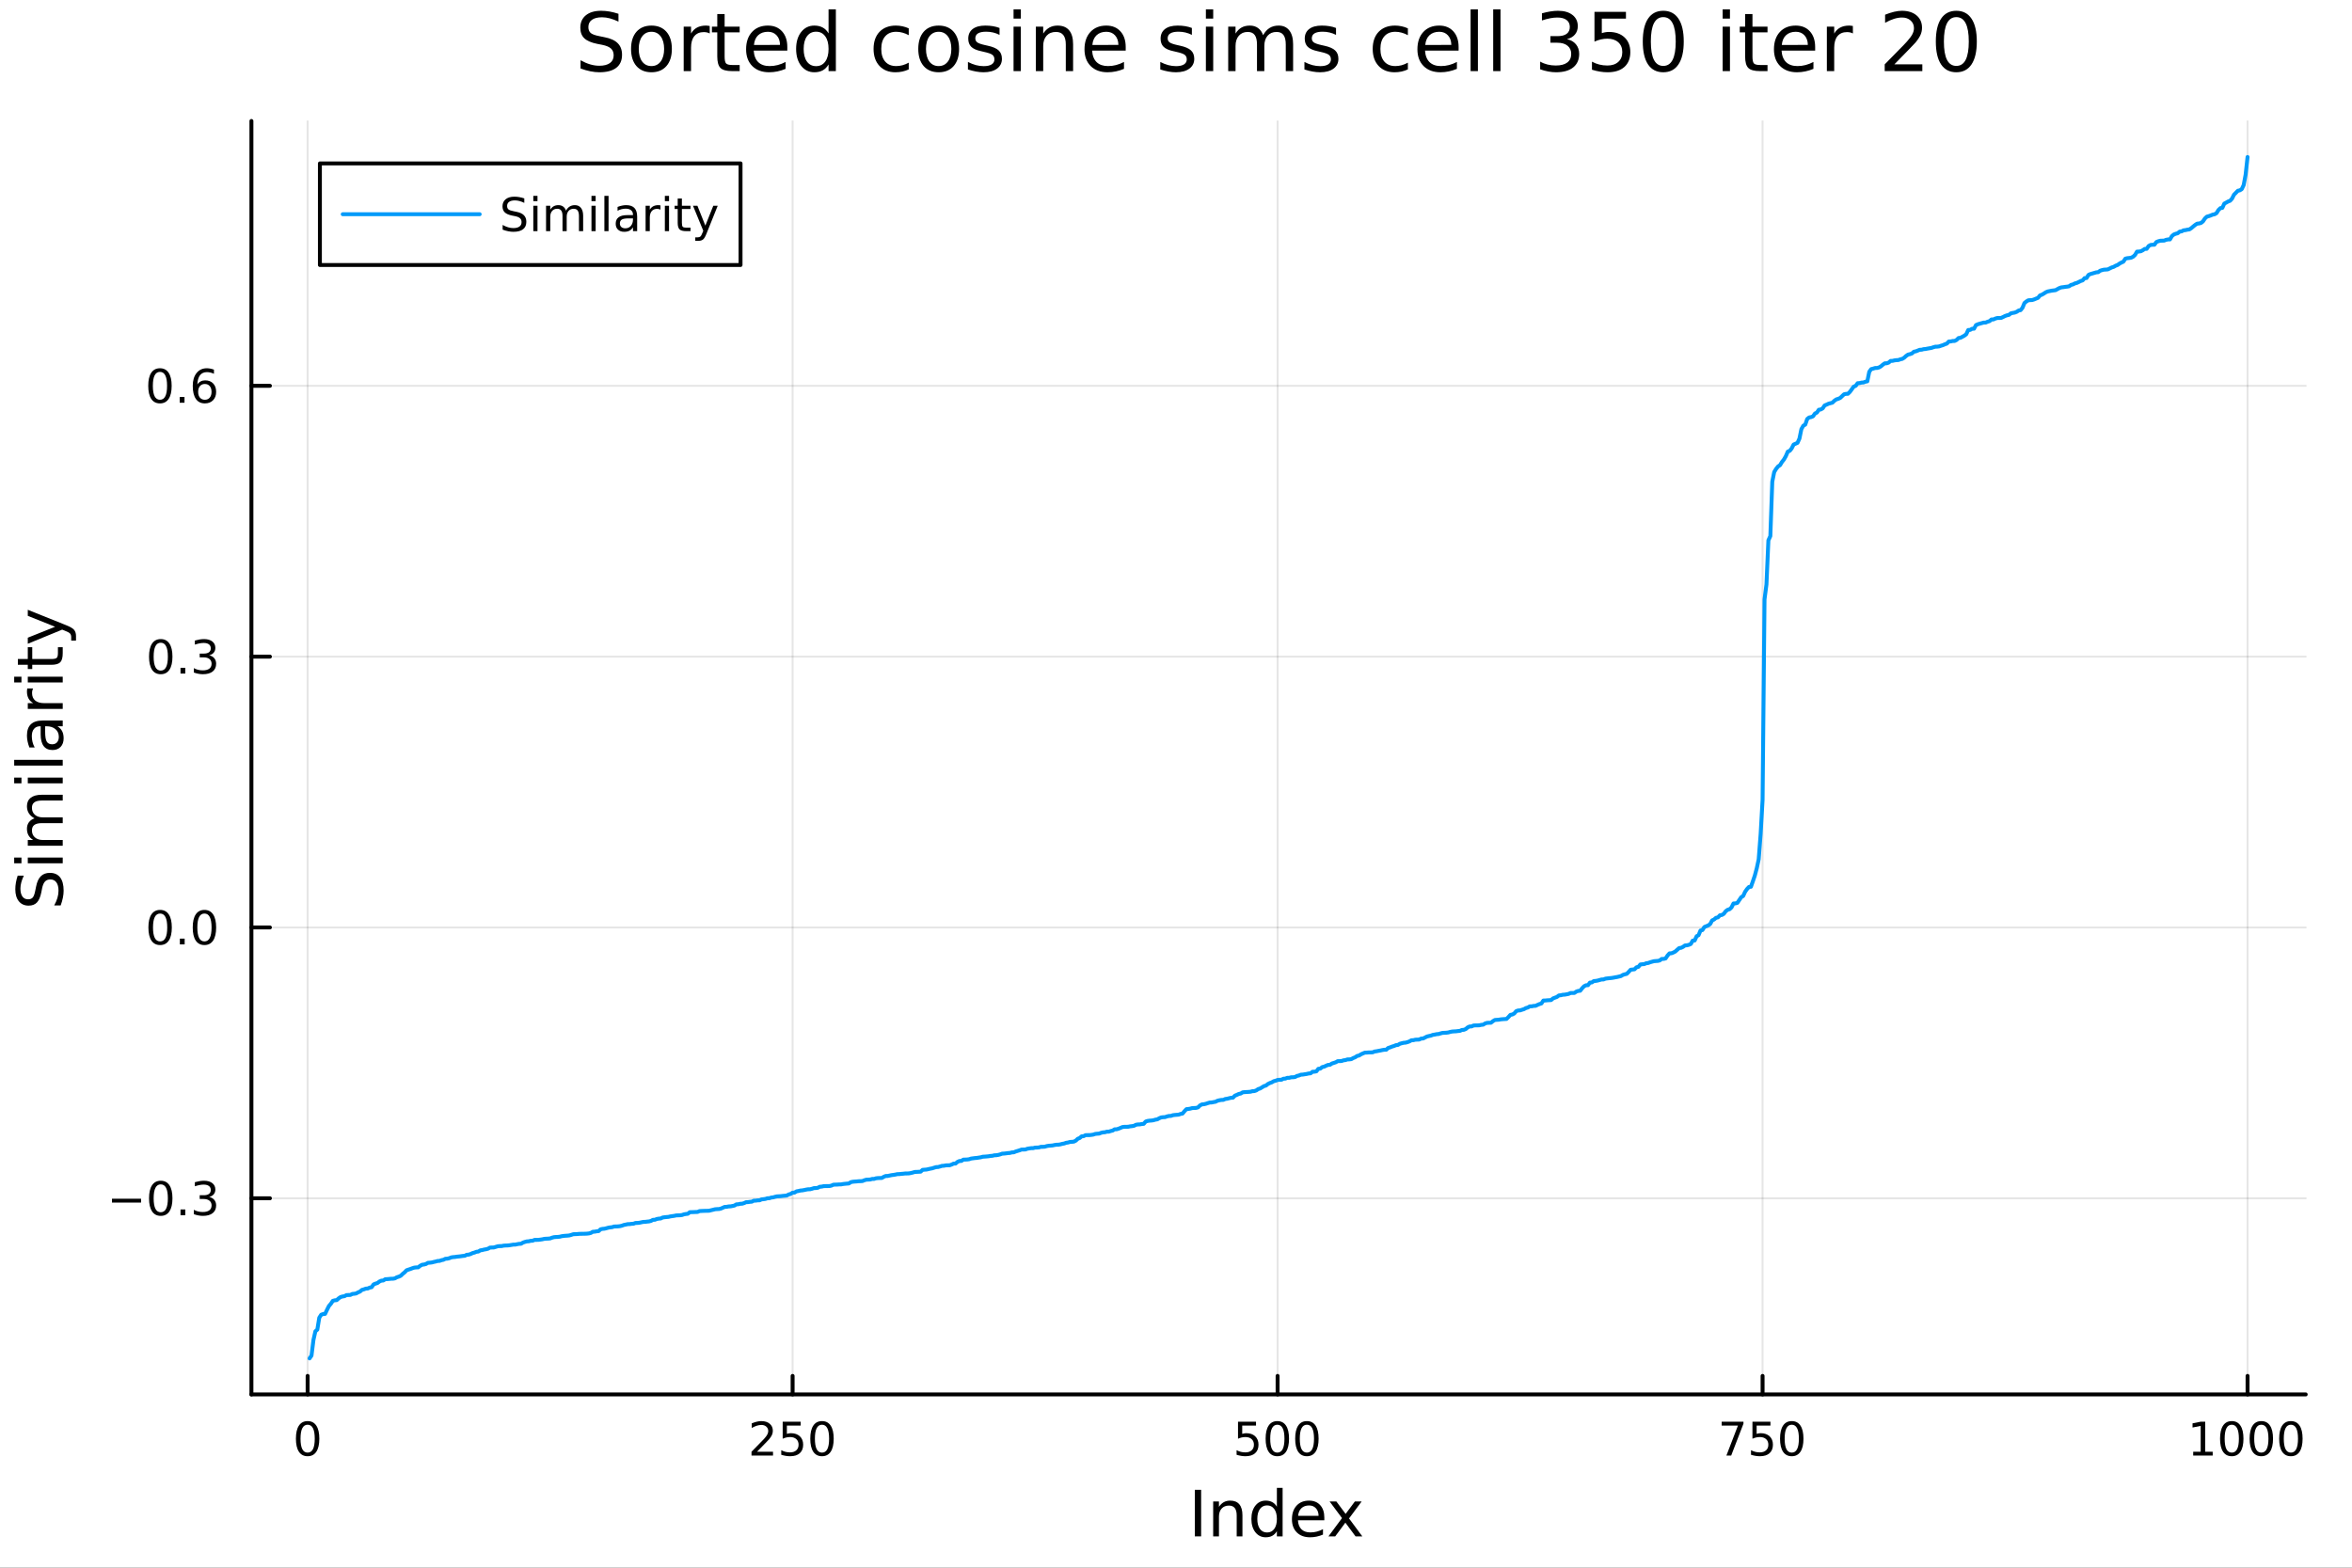 <svg xmlns="http://www.w3.org/2000/svg" xmlns:xlink="http://www.w3.org/1999/xlink" width="600" height="400" viewBox="0 0 2400 1600">
<rect x="0" y="0" width="2400" height="1600" fill="#333333" stroke="none"/>
<defs>
  <clipPath id="clip110">
    <rect x="0" y="0" width="2400" height="1600"></rect>
  </clipPath>
</defs>
<path clip-path="url(#clip110)" d="M0 1600 L2400 1600 L2400 8.88178e-14 L0 8.88178e-14  Z" fill="#ffffff" fill-rule="evenodd" fill-opacity="1"></path>
<defs>
  <clipPath id="clip111">
    <rect x="480" y="0" width="1681" height="1600"></rect>
  </clipPath>
</defs>
<path clip-path="url(#clip110)" d="M256.556 1423.18 L2352.76 1423.18 L2352.76 123.472 L256.556 123.472  Z" fill="#ffffff" fill-rule="evenodd" fill-opacity="1"></path>
<defs>
  <clipPath id="clip112">
    <rect x="256" y="123" width="2097" height="1301"></rect>
  </clipPath>
</defs>
<polyline clip-path="url(#clip112)" style="stroke:#000000; stroke-linecap:round; stroke-linejoin:round; stroke-width:2; stroke-opacity:0.1; fill:none" points="313.903,1423.18 313.903,123.472 "></polyline>
<polyline clip-path="url(#clip112)" style="stroke:#000000; stroke-linecap:round; stroke-linejoin:round; stroke-width:2; stroke-opacity:0.1; fill:none" points="808.784,1423.18 808.784,123.472 "></polyline>
<polyline clip-path="url(#clip112)" style="stroke:#000000; stroke-linecap:round; stroke-linejoin:round; stroke-width:2; stroke-opacity:0.1; fill:none" points="1303.67,1423.18 1303.67,123.472 "></polyline>
<polyline clip-path="url(#clip112)" style="stroke:#000000; stroke-linecap:round; stroke-linejoin:round; stroke-width:2; stroke-opacity:0.1; fill:none" points="1798.55,1423.18 1798.55,123.472 "></polyline>
<polyline clip-path="url(#clip112)" style="stroke:#000000; stroke-linecap:round; stroke-linejoin:round; stroke-width:2; stroke-opacity:0.1; fill:none" points="2293.43,1423.18 2293.43,123.472 "></polyline>
<polyline clip-path="url(#clip110)" style="stroke:#000000; stroke-linecap:round; stroke-linejoin:round; stroke-width:4; stroke-opacity:1; fill:none" points="256.556,1423.18 2352.76,1423.18 "></polyline>
<polyline clip-path="url(#clip110)" style="stroke:#000000; stroke-linecap:round; stroke-linejoin:round; stroke-width:4; stroke-opacity:1; fill:none" points="313.903,1423.18 313.903,1404.28 "></polyline>
<polyline clip-path="url(#clip110)" style="stroke:#000000; stroke-linecap:round; stroke-linejoin:round; stroke-width:4; stroke-opacity:1; fill:none" points="808.784,1423.18 808.784,1404.28 "></polyline>
<polyline clip-path="url(#clip110)" style="stroke:#000000; stroke-linecap:round; stroke-linejoin:round; stroke-width:4; stroke-opacity:1; fill:none" points="1303.67,1423.18 1303.67,1404.28 "></polyline>
<polyline clip-path="url(#clip110)" style="stroke:#000000; stroke-linecap:round; stroke-linejoin:round; stroke-width:4; stroke-opacity:1; fill:none" points="1798.55,1423.18 1798.55,1404.28 "></polyline>
<polyline clip-path="url(#clip110)" style="stroke:#000000; stroke-linecap:round; stroke-linejoin:round; stroke-width:4; stroke-opacity:1; fill:none" points="2293.43,1423.18 2293.43,1404.28 "></polyline>
<path clip-path="url(#clip110)" d="M313.903 1454.1 Q310.292 1454.1 308.463 1457.66 Q306.657 1461.2 306.657 1468.33 Q306.657 1475.44 308.463 1479.01 Q310.292 1482.55 313.903 1482.55 Q317.537 1482.55 319.343 1479.01 Q321.171 1475.44 321.171 1468.33 Q321.171 1461.2 319.343 1457.66 Q317.537 1454.1 313.903 1454.1 M313.903 1450.39 Q319.713 1450.39 322.768 1455 Q325.847 1459.58 325.847 1468.33 Q325.847 1477.06 322.768 1481.67 Q319.713 1486.25 313.903 1486.25 Q308.093 1486.25 305.014 1481.67 Q301.958 1477.06 301.958 1468.33 Q301.958 1459.58 305.014 1455 Q308.093 1450.39 313.903 1450.39 Z" fill="#000000" fill-rule="nonzero" fill-opacity="1"></path><path clip-path="url(#clip110)" d="M772.477 1481.64 L788.796 1481.64 L788.796 1485.58 L766.852 1485.58 L766.852 1481.64 Q769.514 1478.89 774.097 1474.26 Q778.704 1469.61 779.884 1468.27 Q782.13 1465.74 783.009 1464.01 Q783.912 1462.25 783.912 1460.56 Q783.912 1457.8 781.967 1456.07 Q780.046 1454.33 776.944 1454.33 Q774.745 1454.33 772.292 1455.09 Q769.861 1455.86 767.083 1457.41 L767.083 1452.69 Q769.907 1451.55 772.361 1450.97 Q774.815 1450.39 776.852 1450.39 Q782.222 1450.39 785.417 1453.08 Q788.611 1455.77 788.611 1460.26 Q788.611 1462.39 787.801 1464.31 Q787.014 1466.2 784.907 1468.8 Q784.329 1469.47 781.227 1472.69 Q778.125 1475.88 772.477 1481.64 Z" fill="#000000" fill-rule="nonzero" fill-opacity="1"></path><path clip-path="url(#clip110)" d="M798.657 1451.02 L817.014 1451.02 L817.014 1454.96 L802.94 1454.96 L802.94 1463.43 Q803.958 1463.08 804.977 1462.92 Q805.995 1462.73 807.014 1462.73 Q812.801 1462.73 816.18 1465.9 Q819.56 1469.08 819.56 1474.49 Q819.56 1480.07 816.088 1483.17 Q812.615 1486.25 806.296 1486.25 Q804.12 1486.25 801.852 1485.88 Q799.606 1485.51 797.199 1484.77 L797.199 1480.07 Q799.282 1481.2 801.504 1481.76 Q803.727 1482.32 806.203 1482.32 Q810.208 1482.32 812.546 1480.21 Q814.884 1478.1 814.884 1474.49 Q814.884 1470.88 812.546 1468.77 Q810.208 1466.67 806.203 1466.67 Q804.328 1466.67 802.453 1467.08 Q800.602 1467.5 798.657 1468.38 L798.657 1451.02 Z" fill="#000000" fill-rule="nonzero" fill-opacity="1"></path><path clip-path="url(#clip110)" d="M838.773 1454.1 Q835.162 1454.1 833.333 1457.66 Q831.527 1461.2 831.527 1468.33 Q831.527 1475.44 833.333 1479.01 Q835.162 1482.55 838.773 1482.55 Q842.407 1482.55 844.213 1479.01 Q846.041 1475.44 846.041 1468.33 Q846.041 1461.2 844.213 1457.66 Q842.407 1454.1 838.773 1454.1 M838.773 1450.39 Q844.583 1450.39 847.638 1455 Q850.717 1459.58 850.717 1468.33 Q850.717 1477.06 847.638 1481.67 Q844.583 1486.25 838.773 1486.25 Q832.963 1486.25 829.884 1481.67 Q826.828 1477.06 826.828 1468.33 Q826.828 1459.58 829.884 1455 Q832.963 1450.39 838.773 1450.39 Z" fill="#000000" fill-rule="nonzero" fill-opacity="1"></path><path clip-path="url(#clip110)" d="M1263.28 1451.02 L1281.64 1451.02 L1281.64 1454.96 L1267.57 1454.96 L1267.57 1463.43 Q1268.59 1463.08 1269.6 1462.92 Q1270.62 1462.73 1271.64 1462.73 Q1277.43 1462.73 1280.81 1465.9 Q1284.19 1469.08 1284.19 1474.49 Q1284.19 1480.07 1280.71 1483.17 Q1277.24 1486.25 1270.92 1486.25 Q1268.75 1486.25 1266.48 1485.88 Q1264.23 1485.51 1261.83 1484.77 L1261.83 1480.07 Q1263.91 1481.2 1266.13 1481.76 Q1268.35 1482.32 1270.83 1482.32 Q1274.84 1482.32 1277.17 1480.21 Q1279.51 1478.1 1279.51 1474.49 Q1279.51 1470.88 1277.17 1468.77 Q1274.84 1466.67 1270.83 1466.67 Q1268.96 1466.67 1267.08 1467.08 Q1265.23 1467.5 1263.28 1468.38 L1263.28 1451.02 Z" fill="#000000" fill-rule="nonzero" fill-opacity="1"></path><path clip-path="url(#clip110)" d="M1303.4 1454.1 Q1299.79 1454.1 1297.96 1457.66 Q1296.15 1461.2 1296.15 1468.33 Q1296.15 1475.44 1297.96 1479.01 Q1299.79 1482.55 1303.4 1482.55 Q1307.03 1482.55 1308.84 1479.01 Q1310.67 1475.44 1310.67 1468.33 Q1310.67 1461.2 1308.84 1457.66 Q1307.03 1454.1 1303.4 1454.1 M1303.4 1450.39 Q1309.21 1450.39 1312.27 1455 Q1315.34 1459.58 1315.34 1468.33 Q1315.34 1477.06 1312.27 1481.67 Q1309.21 1486.25 1303.4 1486.25 Q1297.59 1486.25 1294.51 1481.67 Q1291.46 1477.06 1291.46 1468.33 Q1291.46 1459.58 1294.51 1455 Q1297.59 1450.39 1303.4 1450.39 Z" fill="#000000" fill-rule="nonzero" fill-opacity="1"></path><path clip-path="url(#clip110)" d="M1333.56 1454.1 Q1329.95 1454.1 1328.12 1457.66 Q1326.32 1461.2 1326.32 1468.33 Q1326.32 1475.44 1328.12 1479.01 Q1329.95 1482.55 1333.56 1482.55 Q1337.2 1482.55 1339 1479.01 Q1340.83 1475.44 1340.83 1468.33 Q1340.83 1461.2 1339 1457.66 Q1337.2 1454.1 1333.56 1454.1 M1333.56 1450.39 Q1339.37 1450.39 1342.43 1455 Q1345.51 1459.58 1345.51 1468.33 Q1345.51 1477.06 1342.43 1481.67 Q1339.37 1486.25 1333.56 1486.25 Q1327.75 1486.25 1324.67 1481.67 Q1321.62 1477.06 1321.62 1468.33 Q1321.62 1459.58 1324.67 1455 Q1327.75 1450.39 1333.56 1450.39 Z" fill="#000000" fill-rule="nonzero" fill-opacity="1"></path><path clip-path="url(#clip110)" d="M1756.82 1451.02 L1779.05 1451.02 L1779.05 1453.01 L1766.5 1485.58 L1761.62 1485.58 L1773.42 1454.96 L1756.82 1454.96 L1756.82 1451.02 Z" fill="#000000" fill-rule="nonzero" fill-opacity="1"></path><path clip-path="url(#clip110)" d="M1788.21 1451.02 L1806.57 1451.02 L1806.57 1454.96 L1792.49 1454.96 L1792.49 1463.43 Q1793.51 1463.08 1794.53 1462.92 Q1795.55 1462.73 1796.57 1462.73 Q1802.36 1462.73 1805.74 1465.9 Q1809.11 1469.08 1809.11 1474.49 Q1809.11 1480.07 1805.64 1483.17 Q1802.17 1486.25 1795.85 1486.25 Q1793.68 1486.25 1791.41 1485.88 Q1789.16 1485.51 1786.75 1484.77 L1786.75 1480.07 Q1788.84 1481.2 1791.06 1481.76 Q1793.28 1482.32 1795.76 1482.32 Q1799.76 1482.32 1802.1 1480.21 Q1804.44 1478.1 1804.44 1474.49 Q1804.44 1470.88 1802.1 1468.77 Q1799.76 1466.67 1795.76 1466.67 Q1793.88 1466.67 1792.01 1467.08 Q1790.16 1467.5 1788.21 1468.38 L1788.21 1451.02 Z" fill="#000000" fill-rule="nonzero" fill-opacity="1"></path><path clip-path="url(#clip110)" d="M1828.33 1454.1 Q1824.72 1454.1 1822.89 1457.66 Q1821.08 1461.2 1821.08 1468.33 Q1821.08 1475.44 1822.89 1479.01 Q1824.72 1482.55 1828.33 1482.55 Q1831.96 1482.55 1833.77 1479.01 Q1835.6 1475.44 1835.6 1468.33 Q1835.6 1461.2 1833.77 1457.66 Q1831.96 1454.1 1828.33 1454.1 M1828.33 1450.39 Q1834.14 1450.39 1837.19 1455 Q1840.27 1459.58 1840.27 1468.33 Q1840.27 1477.06 1837.19 1481.67 Q1834.14 1486.25 1828.33 1486.25 Q1822.52 1486.25 1819.44 1481.67 Q1816.38 1477.06 1816.38 1468.33 Q1816.38 1459.58 1819.44 1455 Q1822.52 1450.39 1828.33 1450.39 Z" fill="#000000" fill-rule="nonzero" fill-opacity="1"></path><path clip-path="url(#clip110)" d="M2237.96 1481.64 L2245.59 1481.64 L2245.59 1455.28 L2237.28 1456.95 L2237.28 1452.69 L2245.55 1451.02 L2250.22 1451.02 L2250.22 1481.64 L2257.86 1481.64 L2257.86 1485.58 L2237.96 1485.58 L2237.96 1481.64 Z" fill="#000000" fill-rule="nonzero" fill-opacity="1"></path><path clip-path="url(#clip110)" d="M2277.31 1454.1 Q2273.7 1454.1 2271.87 1457.66 Q2270.06 1461.2 2270.06 1468.33 Q2270.06 1475.44 2271.87 1479.01 Q2273.7 1482.55 2277.31 1482.55 Q2280.94 1482.55 2282.75 1479.01 Q2284.58 1475.44 2284.58 1468.33 Q2284.58 1461.2 2282.75 1457.66 Q2280.94 1454.1 2277.31 1454.1 M2277.31 1450.39 Q2283.12 1450.39 2286.17 1455 Q2289.25 1459.58 2289.25 1468.33 Q2289.25 1477.06 2286.17 1481.67 Q2283.12 1486.25 2277.31 1486.25 Q2271.5 1486.25 2268.42 1481.67 Q2265.36 1477.06 2265.36 1468.33 Q2265.36 1459.58 2268.42 1455 Q2271.5 1450.39 2277.31 1450.39 Z" fill="#000000" fill-rule="nonzero" fill-opacity="1"></path><path clip-path="url(#clip110)" d="M2307.47 1454.1 Q2303.86 1454.1 2302.03 1457.66 Q2300.22 1461.2 2300.22 1468.33 Q2300.22 1475.44 2302.03 1479.01 Q2303.86 1482.55 2307.47 1482.55 Q2311.1 1482.55 2312.91 1479.01 Q2314.74 1475.44 2314.74 1468.33 Q2314.74 1461.2 2312.91 1457.66 Q2311.1 1454.1 2307.47 1454.1 M2307.47 1450.39 Q2313.28 1450.39 2316.33 1455 Q2319.41 1459.58 2319.41 1468.33 Q2319.41 1477.06 2316.33 1481.67 Q2313.28 1486.25 2307.47 1486.25 Q2301.66 1486.25 2298.58 1481.67 Q2295.52 1477.06 2295.52 1468.33 Q2295.52 1459.58 2298.58 1455 Q2301.66 1450.39 2307.47 1450.39 Z" fill="#000000" fill-rule="nonzero" fill-opacity="1"></path><path clip-path="url(#clip110)" d="M2337.63 1454.1 Q2334.02 1454.1 2332.19 1457.66 Q2330.39 1461.2 2330.39 1468.33 Q2330.39 1475.44 2332.19 1479.01 Q2334.02 1482.55 2337.63 1482.55 Q2341.26 1482.55 2343.07 1479.01 Q2344.9 1475.44 2344.9 1468.33 Q2344.9 1461.2 2343.07 1457.66 Q2341.26 1454.1 2337.63 1454.1 M2337.63 1450.39 Q2343.44 1450.39 2346.5 1455 Q2349.58 1459.58 2349.58 1468.33 Q2349.58 1477.06 2346.5 1481.67 Q2343.44 1486.25 2337.63 1486.25 Q2331.82 1486.25 2328.74 1481.67 Q2325.69 1477.06 2325.69 1468.33 Q2325.69 1459.58 2328.74 1455 Q2331.82 1450.39 2337.63 1450.39 Z" fill="#000000" fill-rule="nonzero" fill-opacity="1"></path><path clip-path="url(#clip110)" d="M1219.2 1520.52 L1225.63 1520.52 L1225.63 1568.04 L1219.2 1568.04 L1219.2 1520.52 Z" fill="#000000" fill-rule="nonzero" fill-opacity="1"></path><path clip-path="url(#clip110)" d="M1267.8 1546.53 L1267.8 1568.04 L1261.94 1568.04 L1261.94 1546.72 Q1261.94 1541.66 1259.97 1539.14 Q1258 1536.63 1254.05 1536.63 Q1249.31 1536.63 1246.57 1539.65 Q1243.83 1542.68 1243.83 1547.9 L1243.83 1568.04 L1237.94 1568.04 L1237.94 1532.4 L1243.83 1532.4 L1243.83 1537.93 Q1245.93 1534.72 1248.76 1533.13 Q1251.63 1531.54 1255.35 1531.54 Q1261.5 1531.54 1264.65 1535.36 Q1267.8 1539.14 1267.8 1546.53 Z" fill="#000000" fill-rule="nonzero" fill-opacity="1"></path><path clip-path="url(#clip110)" d="M1302.94 1537.81 L1302.94 1518.52 L1308.79 1518.52 L1308.79 1568.04 L1302.94 1568.04 L1302.94 1562.7 Q1301.09 1565.88 1298.26 1567.44 Q1295.46 1568.97 1291.51 1568.97 Q1285.05 1568.97 1280.98 1563.81 Q1276.93 1558.65 1276.93 1550.25 Q1276.93 1541.85 1280.98 1536.69 Q1285.05 1531.54 1291.51 1531.54 Q1295.46 1531.54 1298.26 1533.1 Q1301.09 1534.62 1302.94 1537.81 M1282.98 1550.25 Q1282.98 1556.71 1285.62 1560.4 Q1288.3 1564.07 1292.94 1564.07 Q1297.59 1564.07 1300.26 1560.4 Q1302.94 1556.71 1302.94 1550.25 Q1302.94 1543.79 1300.26 1540.13 Q1297.59 1536.44 1292.94 1536.44 Q1288.3 1536.44 1285.62 1540.13 Q1282.98 1543.79 1282.98 1550.25 Z" fill="#000000" fill-rule="nonzero" fill-opacity="1"></path><path clip-path="url(#clip110)" d="M1351.35 1548.76 L1351.35 1551.62 L1324.42 1551.62 Q1324.8 1557.67 1328.05 1560.85 Q1331.33 1564 1337.15 1564 Q1340.53 1564 1343.68 1563.17 Q1346.86 1562.35 1349.98 1560.69 L1349.98 1566.23 Q1346.83 1567.57 1343.52 1568.27 Q1340.21 1568.97 1336.8 1568.97 Q1328.27 1568.97 1323.28 1564 Q1318.31 1559.04 1318.31 1550.57 Q1318.31 1541.82 1323.02 1536.69 Q1327.76 1531.54 1335.78 1531.54 Q1342.98 1531.54 1347.15 1536.18 Q1351.35 1540.8 1351.35 1548.76 M1345.49 1547.04 Q1345.43 1542.23 1342.79 1539.37 Q1340.18 1536.5 1335.85 1536.5 Q1330.95 1536.5 1327.99 1539.27 Q1325.06 1542.04 1324.61 1547.07 L1345.49 1547.04 Z" fill="#000000" fill-rule="nonzero" fill-opacity="1"></path><path clip-path="url(#clip110)" d="M1389.45 1532.4 L1376.56 1549.74 L1390.12 1568.04 L1383.21 1568.04 L1372.83 1554.04 L1362.46 1568.04 L1355.55 1568.04 L1369.4 1549.39 L1356.73 1532.4 L1363.63 1532.4 L1373.09 1545.1 L1382.54 1532.4 L1389.45 1532.4 Z" fill="#000000" fill-rule="nonzero" fill-opacity="1"></path><polyline clip-path="url(#clip112)" style="stroke:#000000; stroke-linecap:round; stroke-linejoin:round; stroke-width:2; stroke-opacity:0.1; fill:none" points="256.556,1222.98 2352.76,1222.98 "></polyline>
<polyline clip-path="url(#clip112)" style="stroke:#000000; stroke-linecap:round; stroke-linejoin:round; stroke-width:2; stroke-opacity:0.1; fill:none" points="256.556,946.575 2352.76,946.575 "></polyline>
<polyline clip-path="url(#clip112)" style="stroke:#000000; stroke-linecap:round; stroke-linejoin:round; stroke-width:2; stroke-opacity:0.1; fill:none" points="256.556,670.166 2352.76,670.166 "></polyline>
<polyline clip-path="url(#clip112)" style="stroke:#000000; stroke-linecap:round; stroke-linejoin:round; stroke-width:2; stroke-opacity:0.1; fill:none" points="256.556,393.758 2352.76,393.758 "></polyline>
<polyline clip-path="url(#clip110)" style="stroke:#000000; stroke-linecap:round; stroke-linejoin:round; stroke-width:4; stroke-opacity:1; fill:none" points="256.556,1423.18 256.556,123.472 "></polyline>
<polyline clip-path="url(#clip110)" style="stroke:#000000; stroke-linecap:round; stroke-linejoin:round; stroke-width:4; stroke-opacity:1; fill:none" points="256.556,1222.98 275.454,1222.98 "></polyline>
<polyline clip-path="url(#clip110)" style="stroke:#000000; stroke-linecap:round; stroke-linejoin:round; stroke-width:4; stroke-opacity:1; fill:none" points="256.556,946.575 275.454,946.575 "></polyline>
<polyline clip-path="url(#clip110)" style="stroke:#000000; stroke-linecap:round; stroke-linejoin:round; stroke-width:4; stroke-opacity:1; fill:none" points="256.556,670.166 275.454,670.166 "></polyline>
<polyline clip-path="url(#clip110)" style="stroke:#000000; stroke-linecap:round; stroke-linejoin:round; stroke-width:4; stroke-opacity:1; fill:none" points="256.556,393.758 275.454,393.758 "></polyline>
<path clip-path="url(#clip110)" d="M114.26 1223.43 L143.936 1223.43 L143.936 1227.37 L114.26 1227.37 L114.26 1223.43 Z" fill="#000000" fill-rule="nonzero" fill-opacity="1"></path><path clip-path="url(#clip110)" d="M164.028 1208.78 Q160.417 1208.78 158.589 1212.35 Q156.783 1215.89 156.783 1223.02 Q156.783 1230.12 158.589 1233.69 Q160.417 1237.23 164.028 1237.23 Q167.663 1237.23 169.468 1233.69 Q171.297 1230.12 171.297 1223.02 Q171.297 1215.89 169.468 1212.35 Q167.663 1208.78 164.028 1208.78 M164.028 1205.08 Q169.839 1205.08 172.894 1209.68 Q175.973 1214.27 175.973 1223.02 Q175.973 1231.75 172.894 1236.35 Q169.839 1240.93 164.028 1240.93 Q158.218 1240.93 155.14 1236.35 Q152.084 1231.75 152.084 1223.02 Q152.084 1214.27 155.14 1209.68 Q158.218 1205.08 164.028 1205.08 Z" fill="#000000" fill-rule="nonzero" fill-opacity="1"></path><path clip-path="url(#clip110)" d="M184.19 1234.38 L189.075 1234.38 L189.075 1240.26 L184.19 1240.26 L184.19 1234.38 Z" fill="#000000" fill-rule="nonzero" fill-opacity="1"></path><path clip-path="url(#clip110)" d="M213.426 1221.63 Q216.783 1222.35 218.658 1224.62 Q220.556 1226.88 220.556 1230.22 Q220.556 1235.33 217.037 1238.13 Q213.519 1240.93 207.037 1240.93 Q204.862 1240.93 202.547 1240.49 Q200.255 1240.08 197.801 1239.22 L197.801 1234.71 Q199.746 1235.84 202.061 1236.42 Q204.375 1237 206.899 1237 Q211.297 1237 213.588 1235.26 Q215.903 1233.53 215.903 1230.22 Q215.903 1227.16 213.75 1225.45 Q211.621 1223.71 207.801 1223.71 L203.774 1223.71 L203.774 1219.87 L207.987 1219.87 Q211.436 1219.87 213.264 1218.5 Q215.093 1217.12 215.093 1214.52 Q215.093 1211.86 213.195 1210.45 Q211.32 1209.01 207.801 1209.01 Q205.88 1209.01 203.681 1209.43 Q201.482 1209.85 198.843 1210.73 L198.843 1206.56 Q201.505 1205.82 203.82 1205.45 Q206.158 1205.08 208.218 1205.08 Q213.542 1205.08 216.644 1207.51 Q219.746 1209.92 219.746 1214.04 Q219.746 1216.91 218.102 1218.9 Q216.459 1220.87 213.426 1221.63 Z" fill="#000000" fill-rule="nonzero" fill-opacity="1"></path><path clip-path="url(#clip110)" d="M163.38 932.374 Q159.769 932.374 157.94 935.938 Q156.135 939.48 156.135 946.61 Q156.135 953.716 157.94 957.281 Q159.769 960.823 163.38 960.823 Q167.015 960.823 168.82 957.281 Q170.649 953.716 170.649 946.61 Q170.649 939.48 168.82 935.938 Q167.015 932.374 163.38 932.374 M163.38 928.67 Q169.19 928.67 172.246 933.276 Q175.325 937.86 175.325 946.61 Q175.325 955.336 172.246 959.943 Q169.19 964.526 163.38 964.526 Q157.57 964.526 154.491 959.943 Q151.436 955.336 151.436 946.61 Q151.436 937.86 154.491 933.276 Q157.57 928.67 163.38 928.67 Z" fill="#000000" fill-rule="nonzero" fill-opacity="1"></path><path clip-path="url(#clip110)" d="M183.542 957.975 L188.426 957.975 L188.426 963.855 L183.542 963.855 L183.542 957.975 Z" fill="#000000" fill-rule="nonzero" fill-opacity="1"></path><path clip-path="url(#clip110)" d="M208.612 932.374 Q205 932.374 203.172 935.938 Q201.366 939.48 201.366 946.61 Q201.366 953.716 203.172 957.281 Q205 960.823 208.612 960.823 Q212.246 960.823 214.051 957.281 Q215.88 953.716 215.88 946.61 Q215.88 939.48 214.051 935.938 Q212.246 932.374 208.612 932.374 M208.612 928.67 Q214.422 928.67 217.477 933.276 Q220.556 937.86 220.556 946.61 Q220.556 955.336 217.477 959.943 Q214.422 964.526 208.612 964.526 Q202.801 964.526 199.723 959.943 Q196.667 955.336 196.667 946.61 Q196.667 937.86 199.723 933.276 Q202.801 928.67 208.612 928.67 Z" fill="#000000" fill-rule="nonzero" fill-opacity="1"></path><path clip-path="url(#clip110)" d="M164.028 655.965 Q160.417 655.965 158.589 659.53 Q156.783 663.071 156.783 670.201 Q156.783 677.308 158.589 680.872 Q160.417 684.414 164.028 684.414 Q167.663 684.414 169.468 680.872 Q171.297 677.308 171.297 670.201 Q171.297 663.071 169.468 659.53 Q167.663 655.965 164.028 655.965 M164.028 652.261 Q169.839 652.261 172.894 656.868 Q175.973 661.451 175.973 670.201 Q175.973 678.928 172.894 683.534 Q169.839 688.118 164.028 688.118 Q158.218 688.118 155.14 683.534 Q152.084 678.928 152.084 670.201 Q152.084 661.451 155.14 656.868 Q158.218 652.261 164.028 652.261 Z" fill="#000000" fill-rule="nonzero" fill-opacity="1"></path><path clip-path="url(#clip110)" d="M184.19 681.567 L189.075 681.567 L189.075 687.446 L184.19 687.446 L184.19 681.567 Z" fill="#000000" fill-rule="nonzero" fill-opacity="1"></path><path clip-path="url(#clip110)" d="M213.426 668.812 Q216.783 669.53 218.658 671.798 Q220.556 674.067 220.556 677.4 Q220.556 682.516 217.037 685.317 Q213.519 688.118 207.037 688.118 Q204.862 688.118 202.547 687.678 Q200.255 687.261 197.801 686.405 L197.801 681.891 Q199.746 683.025 202.061 683.604 Q204.375 684.182 206.899 684.182 Q211.297 684.182 213.588 682.446 Q215.903 680.71 215.903 677.4 Q215.903 674.345 213.75 672.632 Q211.621 670.896 207.801 670.896 L203.774 670.896 L203.774 667.053 L207.987 667.053 Q211.436 667.053 213.264 665.687 Q215.093 664.298 215.093 661.706 Q215.093 659.044 213.195 657.632 Q211.32 656.197 207.801 656.197 Q205.88 656.197 203.681 656.613 Q201.482 657.03 198.843 657.909 L198.843 653.743 Q201.505 653.002 203.82 652.632 Q206.158 652.261 208.218 652.261 Q213.542 652.261 216.644 654.692 Q219.746 657.099 219.746 661.22 Q219.746 664.09 218.102 666.081 Q216.459 668.048 213.426 668.812 Z" fill="#000000" fill-rule="nonzero" fill-opacity="1"></path><path clip-path="url(#clip110)" d="M163.218 379.556 Q159.607 379.556 157.778 383.121 Q155.973 386.663 155.973 393.792 Q155.973 400.899 157.778 404.464 Q159.607 408.005 163.218 408.005 Q166.852 408.005 168.658 404.464 Q170.487 400.899 170.487 393.792 Q170.487 386.663 168.658 383.121 Q166.852 379.556 163.218 379.556 M163.218 375.853 Q169.028 375.853 172.084 380.459 Q175.163 385.043 175.163 393.792 Q175.163 402.519 172.084 407.126 Q169.028 411.709 163.218 411.709 Q157.408 411.709 154.329 407.126 Q151.274 402.519 151.274 393.792 Q151.274 385.043 154.329 380.459 Q157.408 375.853 163.218 375.853 Z" fill="#000000" fill-rule="nonzero" fill-opacity="1"></path><path clip-path="url(#clip110)" d="M183.38 405.158 L188.264 405.158 L188.264 411.038 L183.38 411.038 L183.38 405.158 Z" fill="#000000" fill-rule="nonzero" fill-opacity="1"></path><path clip-path="url(#clip110)" d="M209.028 391.894 Q205.88 391.894 204.028 394.047 Q202.2 396.2 202.2 399.95 Q202.2 403.677 204.028 405.853 Q205.88 408.005 209.028 408.005 Q212.176 408.005 214.005 405.853 Q215.857 403.677 215.857 399.95 Q215.857 396.2 214.005 394.047 Q212.176 391.894 209.028 391.894 M218.311 377.242 L218.311 381.501 Q216.551 380.668 214.746 380.228 Q212.963 379.788 211.204 379.788 Q206.574 379.788 204.121 382.913 Q201.69 386.038 201.343 392.357 Q202.709 390.343 204.769 389.279 Q206.829 388.191 209.306 388.191 Q214.514 388.191 217.523 391.362 Q220.556 394.51 220.556 399.95 Q220.556 405.274 217.408 408.491 Q214.26 411.709 209.028 411.709 Q203.033 411.709 199.862 407.126 Q196.69 402.519 196.69 393.792 Q196.69 385.598 200.579 380.737 Q204.468 375.853 211.019 375.853 Q212.778 375.853 214.561 376.2 Q216.366 376.547 218.311 377.242 Z" fill="#000000" fill-rule="nonzero" fill-opacity="1"></path><path clip-path="url(#clip110)" d="M18.044 893.717 L24.314 893.717 Q22.563 897.378 21.704 900.624 Q20.845 903.871 20.845 906.894 Q20.845 912.146 22.882 915.011 Q24.919 917.843 28.674 917.843 Q31.826 917.843 33.449 915.966 Q35.04 914.056 36.027 908.772 L36.823 904.889 Q38.191 897.696 41.66 894.29 Q45.098 890.853 50.891 890.853 Q57.798 890.853 61.362 895.5 Q64.927 900.115 64.927 909.059 Q64.927 912.433 64.163 916.252 Q63.399 920.04 61.904 924.114 L55.283 924.114 Q57.479 920.199 58.593 916.443 Q59.707 912.687 59.707 909.059 Q59.707 903.552 57.543 900.561 Q55.379 897.569 51.368 897.569 Q47.867 897.569 45.894 899.733 Q43.92 901.866 42.934 906.767 L42.17 910.682 Q40.737 917.875 37.682 921.09 Q34.626 924.305 29.184 924.305 Q22.882 924.305 19.253 919.88 Q15.625 915.424 15.625 907.626 Q15.625 904.284 16.23 900.815 Q16.834 897.346 18.044 893.717 Z" fill="#000000" fill-rule="nonzero" fill-opacity="1"></path><path clip-path="url(#clip110)" d="M28.356 881.081 L28.356 875.225 L64.004 875.225 L64.004 881.081 L28.356 881.081 M14.479 881.081 L14.479 875.225 L21.895 875.225 L21.895 881.081 L14.479 881.081 Z" fill="#000000" fill-rule="nonzero" fill-opacity="1"></path><path clip-path="url(#clip110)" d="M35.199 835.217 Q31.253 833.02 29.375 829.965 Q27.497 826.909 27.497 822.772 Q27.497 817.202 31.412 814.178 Q35.295 811.154 42.488 811.154 L64.004 811.154 L64.004 817.042 L42.679 817.042 Q37.555 817.042 35.072 818.857 Q32.589 820.671 32.589 824.395 Q32.589 828.946 35.613 831.588 Q38.637 834.23 43.857 834.23 L64.004 834.23 L64.004 840.118 L42.679 840.118 Q37.523 840.118 35.072 841.932 Q32.589 843.747 32.589 847.534 Q32.589 852.022 35.645 854.664 Q38.669 857.306 43.857 857.306 L64.004 857.306 L64.004 863.194 L28.356 863.194 L28.356 857.306 L33.894 857.306 Q30.616 855.3 29.056 852.499 Q27.497 849.699 27.497 845.847 Q27.497 841.964 29.47 839.259 Q31.444 836.522 35.199 835.217 Z" fill="#000000" fill-rule="nonzero" fill-opacity="1"></path><path clip-path="url(#clip110)" d="M28.356 799.473 L28.356 793.617 L64.004 793.617 L64.004 799.473 L28.356 799.473 M14.479 799.473 L14.479 793.617 L21.895 793.617 L21.895 799.473 L14.479 799.473 Z" fill="#000000" fill-rule="nonzero" fill-opacity="1"></path><path clip-path="url(#clip110)" d="M14.479 781.363 L14.479 775.506 L64.004 775.506 L64.004 781.363 L14.479 781.363 Z" fill="#000000" fill-rule="nonzero" fill-opacity="1"></path><path clip-path="url(#clip110)" d="M46.085 747.052 Q46.085 754.149 47.708 756.887 Q49.331 759.624 53.246 759.624 Q56.365 759.624 58.211 757.587 Q60.026 755.518 60.026 751.985 Q60.026 747.115 56.588 744.187 Q53.119 741.227 47.39 741.227 L46.085 741.227 L46.085 747.052 M43.666 735.37 L64.004 735.37 L64.004 741.227 L58.593 741.227 Q61.84 743.232 63.399 746.224 Q64.927 749.216 64.927 753.545 Q64.927 759.019 61.872 762.266 Q58.784 765.48 53.628 765.48 Q47.612 765.48 44.557 761.47 Q41.501 757.428 41.501 749.439 L41.501 741.227 L40.928 741.227 Q36.886 741.227 34.69 743.901 Q32.462 746.542 32.462 751.348 Q32.462 754.404 33.194 757.3 Q33.926 760.197 35.39 762.87 L29.98 762.87 Q28.738 759.656 28.133 756.632 Q27.497 753.608 27.497 750.744 Q27.497 743.009 31.507 739.19 Q35.518 735.37 43.666 735.37 Z" fill="#000000" fill-rule="nonzero" fill-opacity="1"></path><path clip-path="url(#clip110)" d="M33.831 702.651 Q33.258 703.637 33.003 704.815 Q32.717 705.961 32.717 707.361 Q32.717 712.327 35.963 715 Q39.178 717.642 45.225 717.642 L64.004 717.642 L64.004 723.53 L28.356 723.53 L28.356 717.642 L33.894 717.642 Q30.648 715.796 29.088 712.836 Q27.497 709.876 27.497 705.643 Q27.497 705.038 27.592 704.306 Q27.656 703.574 27.815 702.683 L33.831 702.651 Z" fill="#000000" fill-rule="nonzero" fill-opacity="1"></path><path clip-path="url(#clip110)" d="M28.356 696.508 L28.356 690.651 L64.004 690.651 L64.004 696.508 L28.356 696.508 M14.479 696.508 L14.479 690.651 L21.895 690.651 L21.895 696.508 L14.479 696.508 Z" fill="#000000" fill-rule="nonzero" fill-opacity="1"></path><path clip-path="url(#clip110)" d="M18.235 672.605 L28.356 672.605 L28.356 660.542 L32.908 660.542 L32.908 672.605 L52.259 672.605 Q56.62 672.605 57.861 671.427 Q59.103 670.217 59.103 666.557 L59.103 660.542 L64.004 660.542 L64.004 666.557 Q64.004 673.337 61.49 675.915 Q58.943 678.493 52.259 678.493 L32.908 678.493 L32.908 682.79 L28.356 682.79 L28.356 678.493 L18.235 678.493 L18.235 672.605 Z" fill="#000000" fill-rule="nonzero" fill-opacity="1"></path><path clip-path="url(#clip110)" d="M67.314 638.007 Q73.68 640.49 75.622 642.845 Q77.563 645.2 77.563 649.147 L77.563 653.826 L72.662 653.826 L72.662 650.388 Q72.662 647.969 71.516 646.633 Q70.37 645.296 66.105 643.672 L63.431 642.622 L28.356 657.04 L28.356 650.834 L56.238 639.694 L28.356 628.554 L28.356 622.347 L67.314 638.007 Z" fill="#000000" fill-rule="nonzero" fill-opacity="1"></path><path clip-path="url(#clip110)" d="M631.092 14.081 L631.092 22.061 Q626.433 19.833 622.301 18.739 Q618.169 17.646 614.321 17.646 Q607.637 17.646 603.991 20.238 Q600.386 22.831 600.386 27.611 Q600.386 31.621 602.776 33.687 Q605.207 35.713 611.931 36.969 L616.873 37.981 Q626.028 39.723 630.363 44.139 Q634.738 48.514 634.738 55.886 Q634.738 64.677 628.823 69.214 Q622.949 73.751 611.566 73.751 Q607.272 73.751 602.411 72.778 Q597.591 71.806 592.406 69.902 L592.406 61.477 Q597.388 64.272 602.168 65.689 Q606.948 67.107 611.566 67.107 Q618.575 67.107 622.382 64.353 Q626.19 61.598 626.19 56.494 Q626.19 52.038 623.436 49.526 Q620.721 47.015 614.483 45.759 L609.5 44.787 Q600.345 42.964 596.254 39.075 Q592.163 35.186 592.163 28.259 Q592.163 20.238 597.793 15.62 Q603.465 11.002 613.389 11.002 Q617.643 11.002 622.058 11.772 Q626.474 12.542 631.092 14.081 Z" fill="#000000" fill-rule="nonzero" fill-opacity="1"></path><path clip-path="url(#clip110)" d="M664.755 32.431 Q658.759 32.431 655.276 37.131 Q651.792 41.789 651.792 49.931 Q651.792 58.074 655.235 62.773 Q658.719 67.431 664.755 67.431 Q670.71 67.431 674.193 62.732 Q677.677 58.033 677.677 49.931 Q677.677 41.87 674.193 37.171 Q670.71 32.431 664.755 32.431 M664.755 26.112 Q674.477 26.112 680.027 32.431 Q685.576 38.751 685.576 49.931 Q685.576 61.071 680.027 67.431 Q674.477 73.751 664.755 73.751 Q654.992 73.751 649.442 67.431 Q643.933 61.071 643.933 49.931 Q643.933 38.751 649.442 32.431 Q654.992 26.112 664.755 26.112 Z" fill="#000000" fill-rule="nonzero" fill-opacity="1"></path><path clip-path="url(#clip110)" d="M724.222 34.173 Q722.966 33.444 721.467 33.12 Q720.009 32.756 718.227 32.756 Q711.907 32.756 708.505 36.888 Q705.142 40.979 705.142 48.676 L705.142 72.576 L697.648 72.576 L697.648 27.206 L705.142 27.206 L705.142 34.254 Q707.492 30.122 711.259 28.138 Q715.027 26.112 720.414 26.112 Q721.184 26.112 722.116 26.234 Q723.047 26.315 724.182 26.517 L724.222 34.173 Z" fill="#000000" fill-rule="nonzero" fill-opacity="1"></path><path clip-path="url(#clip110)" d="M739.413 14.324 L739.413 27.206 L754.766 27.206 L754.766 32.999 L739.413 32.999 L739.413 57.628 Q739.413 63.178 740.912 64.758 Q742.451 66.338 747.11 66.338 L754.766 66.338 L754.766 72.576 L747.11 72.576 Q738.481 72.576 735.2 69.376 Q731.919 66.135 731.919 57.628 L731.919 32.999 L726.45 32.999 L726.45 27.206 L731.919 27.206 L731.919 14.324 L739.413 14.324 Z" fill="#000000" fill-rule="nonzero" fill-opacity="1"></path><path clip-path="url(#clip110)" d="M803.377 48.028 L803.377 51.673 L769.106 51.673 Q769.592 59.37 773.724 63.421 Q777.897 67.431 785.31 67.431 Q789.604 67.431 793.614 66.378 Q797.665 65.325 801.635 63.218 L801.635 70.267 Q797.624 71.968 793.412 72.86 Q789.199 73.751 784.864 73.751 Q774.008 73.751 767.648 67.431 Q761.328 61.112 761.328 50.337 Q761.328 39.197 767.324 32.675 Q773.36 26.112 783.568 26.112 Q792.723 26.112 798.03 32.026 Q803.377 37.9 803.377 48.028 M795.923 45.84 Q795.842 39.723 792.48 36.077 Q789.158 32.431 783.649 32.431 Q777.41 32.431 773.643 35.956 Q769.916 39.48 769.349 45.88 L795.923 45.84 Z" fill="#000000" fill-rule="nonzero" fill-opacity="1"></path><path clip-path="url(#clip110)" d="M845.466 34.092 L845.466 9.544 L852.919 9.544 L852.919 72.576 L845.466 72.576 L845.466 65.77 Q843.116 69.821 839.511 71.806 Q835.946 73.751 830.923 73.751 Q822.7 73.751 817.514 67.188 Q812.37 60.626 812.37 49.931 Q812.37 39.237 817.514 32.675 Q822.7 26.112 830.923 26.112 Q835.946 26.112 839.511 28.097 Q843.116 30.041 845.466 34.092 M820.066 49.931 Q820.066 58.155 823.429 62.854 Q826.831 67.512 832.746 67.512 Q838.66 67.512 842.063 62.854 Q845.466 58.155 845.466 49.931 Q845.466 41.708 842.063 37.05 Q838.66 32.35 832.746 32.35 Q826.831 32.35 823.429 37.05 Q820.066 41.708 820.066 49.931 Z" fill="#000000" fill-rule="nonzero" fill-opacity="1"></path><path clip-path="url(#clip110)" d="M927.294 28.948 L927.294 35.915 Q924.134 34.173 920.934 33.323 Q917.774 32.431 914.534 32.431 Q907.282 32.431 903.272 37.05 Q899.262 41.627 899.262 49.931 Q899.262 58.236 903.272 62.854 Q907.282 67.431 914.534 67.431 Q917.774 67.431 920.934 66.581 Q924.134 65.689 927.294 63.948 L927.294 70.834 Q924.175 72.292 920.812 73.022 Q917.491 73.751 913.723 73.751 Q903.475 73.751 897.439 67.31 Q891.403 60.869 891.403 49.931 Q891.403 38.832 897.479 32.472 Q903.596 26.112 914.209 26.112 Q917.653 26.112 920.934 26.841 Q924.215 27.53 927.294 28.948 Z" fill="#000000" fill-rule="nonzero" fill-opacity="1"></path><path clip-path="url(#clip110)" d="M957.838 32.431 Q951.842 32.431 948.359 37.131 Q944.875 41.789 944.875 49.931 Q944.875 58.074 948.318 62.773 Q951.802 67.431 957.838 67.431 Q963.793 67.431 967.276 62.732 Q970.76 58.033 970.76 49.931 Q970.76 41.87 967.276 37.171 Q963.793 32.431 957.838 32.431 M957.838 26.112 Q967.56 26.112 973.11 32.431 Q978.659 38.751 978.659 49.931 Q978.659 61.071 973.11 67.431 Q967.56 73.751 957.838 73.751 Q948.075 73.751 942.525 67.431 Q937.016 61.071 937.016 49.931 Q937.016 38.751 942.525 32.431 Q948.075 26.112 957.838 26.112 Z" fill="#000000" fill-rule="nonzero" fill-opacity="1"></path><path clip-path="url(#clip110)" d="M1019.94 28.543 L1019.94 35.591 Q1016.78 33.971 1013.38 33.161 Q1009.97 32.35 1006.33 32.35 Q1000.78 32.35 997.982 34.052 Q995.228 35.753 995.228 39.156 Q995.228 41.749 997.213 43.248 Q999.197 44.706 1005.19 46.043 L1007.74 46.61 Q1015.68 48.311 1019.01 51.43 Q1022.37 54.509 1022.37 60.059 Q1022.37 66.378 1017.35 70.064 Q1012.36 73.751 1003.61 73.751 Q999.967 73.751 995.997 73.022 Q992.068 72.333 987.693 70.915 L987.693 63.218 Q991.825 65.365 995.835 66.459 Q999.846 67.512 1003.77 67.512 Q1009.04 67.512 1011.88 65.73 Q1014.71 63.907 1014.71 60.626 Q1014.71 57.588 1012.65 55.967 Q1010.62 54.347 1003.69 52.848 L1001.1 52.24 Q994.174 50.782 991.096 47.785 Q988.017 44.746 988.017 39.48 Q988.017 33.08 992.554 29.596 Q997.091 26.112 1005.44 26.112 Q1009.57 26.112 1013.21 26.72 Q1016.86 27.327 1019.94 28.543 Z" fill="#000000" fill-rule="nonzero" fill-opacity="1"></path><path clip-path="url(#clip110)" d="M1034.24 27.206 L1041.69 27.206 L1041.69 72.576 L1034.24 72.576 L1034.24 27.206 M1034.24 9.544 L1041.69 9.544 L1041.69 18.983 L1034.24 18.983 L1034.24 9.544 Z" fill="#000000" fill-rule="nonzero" fill-opacity="1"></path><path clip-path="url(#clip110)" d="M1095 45.192 L1095 72.576 L1087.55 72.576 L1087.55 45.435 Q1087.55 38.994 1085.04 35.794 Q1082.52 32.594 1077.5 32.594 Q1071.47 32.594 1067.98 36.442 Q1064.5 40.29 1064.5 46.934 L1064.5 72.576 L1057 72.576 L1057 27.206 L1064.5 27.206 L1064.5 34.254 Q1067.17 30.163 1070.78 28.138 Q1074.42 26.112 1079.16 26.112 Q1086.98 26.112 1090.99 30.973 Q1095 35.794 1095 45.192 Z" fill="#000000" fill-rule="nonzero" fill-opacity="1"></path><path clip-path="url(#clip110)" d="M1148.68 48.028 L1148.68 51.673 L1114.41 51.673 Q1114.89 59.37 1119.02 63.421 Q1123.2 67.431 1130.61 67.431 Q1134.9 67.431 1138.91 66.378 Q1142.96 65.325 1146.93 63.218 L1146.93 70.267 Q1142.92 71.968 1138.71 72.86 Q1134.5 73.751 1130.16 73.751 Q1119.31 73.751 1112.95 67.431 Q1106.63 61.112 1106.63 50.337 Q1106.63 39.197 1112.62 32.675 Q1118.66 26.112 1128.87 26.112 Q1138.02 26.112 1143.33 32.026 Q1148.68 37.9 1148.68 48.028 M1141.22 45.84 Q1141.14 39.723 1137.78 36.077 Q1134.46 32.431 1128.95 32.431 Q1122.71 32.431 1118.94 35.956 Q1115.22 39.48 1114.65 45.88 L1141.22 45.84 Z" fill="#000000" fill-rule="nonzero" fill-opacity="1"></path><path clip-path="url(#clip110)" d="M1216.2 28.543 L1216.2 35.591 Q1213.04 33.971 1209.64 33.161 Q1206.24 32.35 1202.59 32.35 Q1197.04 32.35 1194.25 34.052 Q1191.49 35.753 1191.49 39.156 Q1191.49 41.749 1193.48 43.248 Q1195.46 44.706 1201.46 46.043 L1204.01 46.61 Q1211.95 48.311 1215.27 51.43 Q1218.63 54.509 1218.63 60.059 Q1218.63 66.378 1213.61 70.064 Q1208.63 73.751 1199.88 73.751 Q1196.23 73.751 1192.26 73.022 Q1188.33 72.333 1183.96 70.915 L1183.96 63.218 Q1188.09 65.365 1192.1 66.459 Q1196.11 67.512 1200.04 67.512 Q1205.31 67.512 1208.14 65.73 Q1210.98 63.907 1210.98 60.626 Q1210.98 57.588 1208.91 55.967 Q1206.89 54.347 1199.96 52.848 L1197.37 52.24 Q1190.44 50.782 1187.36 47.785 Q1184.28 44.746 1184.28 39.48 Q1184.28 33.08 1188.82 29.596 Q1193.36 26.112 1201.7 26.112 Q1205.83 26.112 1209.48 26.72 Q1213.13 27.327 1216.2 28.543 Z" fill="#000000" fill-rule="nonzero" fill-opacity="1"></path><path clip-path="url(#clip110)" d="M1230.5 27.206 L1237.96 27.206 L1237.96 72.576 L1230.5 72.576 L1230.5 27.206 M1230.5 9.544 L1237.96 9.544 L1237.96 18.983 L1230.5 18.983 L1230.5 9.544 Z" fill="#000000" fill-rule="nonzero" fill-opacity="1"></path><path clip-path="url(#clip110)" d="M1288.88 35.915 Q1291.67 30.892 1295.56 28.502 Q1299.45 26.112 1304.72 26.112 Q1311.81 26.112 1315.65 31.095 Q1319.5 36.037 1319.5 45.192 L1319.5 72.576 L1312.01 72.576 L1312.01 45.435 Q1312.01 38.913 1309.7 35.753 Q1307.39 32.594 1302.65 32.594 Q1296.86 32.594 1293.5 36.442 Q1290.13 40.29 1290.13 46.934 L1290.13 72.576 L1282.64 72.576 L1282.64 45.435 Q1282.64 38.873 1280.33 35.753 Q1278.02 32.594 1273.2 32.594 Q1267.49 32.594 1264.13 36.482 Q1260.76 40.331 1260.76 46.934 L1260.76 72.576 L1253.27 72.576 L1253.27 27.206 L1260.76 27.206 L1260.76 34.254 Q1263.32 30.082 1266.88 28.097 Q1270.45 26.112 1275.35 26.112 Q1280.29 26.112 1283.73 28.624 Q1287.22 31.135 1288.88 35.915 Z" fill="#000000" fill-rule="nonzero" fill-opacity="1"></path><path clip-path="url(#clip110)" d="M1363.29 28.543 L1363.29 35.591 Q1360.13 33.971 1356.73 33.161 Q1353.33 32.35 1349.68 32.35 Q1344.13 32.35 1341.34 34.052 Q1338.58 35.753 1338.58 39.156 Q1338.58 41.749 1340.57 43.248 Q1342.55 44.706 1348.55 46.043 L1351.1 46.61 Q1359.04 48.311 1362.36 51.43 Q1365.72 54.509 1365.72 60.059 Q1365.72 66.378 1360.7 70.064 Q1355.72 73.751 1346.97 73.751 Q1343.32 73.751 1339.35 73.022 Q1335.42 72.333 1331.05 70.915 L1331.05 63.218 Q1335.18 65.365 1339.19 66.459 Q1343.2 67.512 1347.13 67.512 Q1352.4 67.512 1355.23 65.73 Q1358.07 63.907 1358.07 60.626 Q1358.07 57.588 1356 55.967 Q1353.98 54.347 1347.05 52.848 L1344.46 52.24 Q1337.53 50.782 1334.45 47.785 Q1331.37 44.746 1331.37 39.48 Q1331.37 33.08 1335.91 29.596 Q1340.45 26.112 1348.79 26.112 Q1352.92 26.112 1356.57 26.72 Q1360.21 27.327 1363.29 28.543 Z" fill="#000000" fill-rule="nonzero" fill-opacity="1"></path><path clip-path="url(#clip110)" d="M1436.61 28.948 L1436.61 35.915 Q1433.45 34.173 1430.25 33.323 Q1427.09 32.431 1423.85 32.431 Q1416.6 32.431 1412.59 37.05 Q1408.58 41.627 1408.58 49.931 Q1408.58 58.236 1412.59 62.854 Q1416.6 67.431 1423.85 67.431 Q1427.09 67.431 1430.25 66.581 Q1433.45 65.689 1436.61 63.948 L1436.61 70.834 Q1433.49 72.292 1430.13 73.022 Q1426.81 73.751 1423.04 73.751 Q1412.79 73.751 1406.76 67.31 Q1400.72 60.869 1400.72 49.931 Q1400.72 38.832 1406.8 32.472 Q1412.92 26.112 1423.53 26.112 Q1426.97 26.112 1430.25 26.841 Q1433.54 27.53 1436.61 28.948 Z" fill="#000000" fill-rule="nonzero" fill-opacity="1"></path><path clip-path="url(#clip110)" d="M1488.38 48.028 L1488.38 51.673 L1454.11 51.673 Q1454.6 59.37 1458.73 63.421 Q1462.9 67.431 1470.32 67.431 Q1474.61 67.431 1478.62 66.378 Q1482.67 65.325 1486.64 63.218 L1486.64 70.267 Q1482.63 71.968 1478.42 72.86 Q1474.21 73.751 1469.87 73.751 Q1459.02 73.751 1452.66 67.431 Q1446.34 61.112 1446.34 50.337 Q1446.34 39.197 1452.33 32.675 Q1458.37 26.112 1468.58 26.112 Q1477.73 26.112 1483.04 32.026 Q1488.38 37.9 1488.38 48.028 M1480.93 45.84 Q1480.85 39.723 1477.49 36.077 Q1474.17 32.431 1468.66 32.431 Q1462.42 32.431 1458.65 35.956 Q1454.92 39.48 1454.36 45.88 L1480.93 45.84 Z" fill="#000000" fill-rule="nonzero" fill-opacity="1"></path><path clip-path="url(#clip110)" d="M1500.62 9.544 L1508.07 9.544 L1508.07 72.576 L1500.62 72.576 L1500.62 9.544 Z" fill="#000000" fill-rule="nonzero" fill-opacity="1"></path><path clip-path="url(#clip110)" d="M1523.67 9.544 L1531.12 9.544 L1531.12 72.576 L1523.67 72.576 L1523.67 9.544 Z" fill="#000000" fill-rule="nonzero" fill-opacity="1"></path><path clip-path="url(#clip110)" d="M1598.93 39.966 Q1604.81 41.222 1608.09 45.192 Q1611.41 49.162 1611.41 54.995 Q1611.41 63.948 1605.25 68.849 Q1599.1 73.751 1587.75 73.751 Q1583.95 73.751 1579.89 72.981 Q1575.88 72.252 1571.59 70.753 L1571.59 62.854 Q1574.99 64.839 1579.04 65.852 Q1583.09 66.864 1587.51 66.864 Q1595.21 66.864 1599.22 63.826 Q1603.27 60.788 1603.27 54.995 Q1603.27 49.648 1599.5 46.65 Q1595.77 43.612 1589.09 43.612 L1582.04 43.612 L1582.04 36.888 L1589.41 36.888 Q1595.45 36.888 1598.65 34.498 Q1601.85 32.067 1601.85 27.53 Q1601.85 22.871 1598.53 20.4 Q1595.25 17.889 1589.09 17.889 Q1585.73 17.889 1581.88 18.618 Q1578.03 19.347 1573.41 20.887 L1573.41 13.595 Q1578.07 12.299 1582.12 11.65 Q1586.21 11.002 1589.82 11.002 Q1599.14 11.002 1604.56 15.256 Q1609.99 19.469 1609.99 26.679 Q1609.99 31.702 1607.12 35.186 Q1604.24 38.629 1598.93 39.966 Z" fill="#000000" fill-rule="nonzero" fill-opacity="1"></path><path clip-path="url(#clip110)" d="M1627.01 12.096 L1659.13 12.096 L1659.13 18.983 L1634.5 18.983 L1634.5 33.809 Q1636.28 33.201 1638.07 32.918 Q1639.85 32.594 1641.63 32.594 Q1651.76 32.594 1657.67 38.143 Q1663.59 43.693 1663.59 53.172 Q1663.59 62.935 1657.51 68.363 Q1651.43 73.751 1640.37 73.751 Q1636.57 73.751 1632.6 73.103 Q1628.67 72.454 1624.45 71.158 L1624.45 62.935 Q1628.1 64.92 1631.99 65.892 Q1635.88 66.864 1640.21 66.864 Q1647.22 66.864 1651.31 63.178 Q1655.4 59.492 1655.4 53.172 Q1655.4 46.853 1651.31 43.166 Q1647.22 39.48 1640.21 39.48 Q1636.93 39.48 1633.65 40.209 Q1630.41 40.938 1627.01 42.478 L1627.01 12.096 Z" fill="#000000" fill-rule="nonzero" fill-opacity="1"></path><path clip-path="url(#clip110)" d="M1697.21 17.484 Q1690.89 17.484 1687.69 23.722 Q1684.53 29.92 1684.53 42.397 Q1684.53 54.833 1687.69 61.071 Q1690.89 67.269 1697.21 67.269 Q1703.57 67.269 1706.73 61.071 Q1709.93 54.833 1709.93 42.397 Q1709.93 29.92 1706.73 23.722 Q1703.57 17.484 1697.21 17.484 M1697.21 11.002 Q1707.38 11.002 1712.72 19.064 Q1718.11 27.084 1718.11 42.397 Q1718.11 57.669 1712.72 65.73 Q1707.38 73.751 1697.21 73.751 Q1687.04 73.751 1681.65 65.73 Q1676.31 57.669 1676.31 42.397 Q1676.31 27.084 1681.65 19.064 Q1687.04 11.002 1697.21 11.002 Z" fill="#000000" fill-rule="nonzero" fill-opacity="1"></path><path clip-path="url(#clip110)" d="M1757.81 27.206 L1765.26 27.206 L1765.26 72.576 L1757.81 72.576 L1757.81 27.206 M1757.81 9.544 L1765.26 9.544 L1765.26 18.983 L1757.81 18.983 L1757.81 9.544 Z" fill="#000000" fill-rule="nonzero" fill-opacity="1"></path><path clip-path="url(#clip110)" d="M1788.23 14.324 L1788.23 27.206 L1803.59 27.206 L1803.59 32.999 L1788.23 32.999 L1788.23 57.628 Q1788.23 63.178 1789.73 64.758 Q1791.27 66.338 1795.93 66.338 L1803.59 66.338 L1803.59 72.576 L1795.93 72.576 Q1787.3 72.576 1784.02 69.376 Q1780.74 66.135 1780.74 57.628 L1780.74 32.999 L1775.27 32.999 L1775.27 27.206 L1780.74 27.206 L1780.74 14.324 L1788.23 14.324 Z" fill="#000000" fill-rule="nonzero" fill-opacity="1"></path><path clip-path="url(#clip110)" d="M1852.2 48.028 L1852.2 51.673 L1817.93 51.673 Q1818.41 59.37 1822.54 63.421 Q1826.72 67.431 1834.13 67.431 Q1838.42 67.431 1842.43 66.378 Q1846.48 65.325 1850.45 63.218 L1850.45 70.267 Q1846.44 71.968 1842.23 72.86 Q1838.02 73.751 1833.68 73.751 Q1822.83 73.751 1816.47 67.431 Q1810.15 61.112 1810.15 50.337 Q1810.15 39.197 1816.14 32.675 Q1822.18 26.112 1832.39 26.112 Q1841.54 26.112 1846.85 32.026 Q1852.2 37.9 1852.2 48.028 M1844.74 45.84 Q1844.66 39.723 1841.3 36.077 Q1837.98 32.431 1832.47 32.431 Q1826.23 32.431 1822.46 35.956 Q1818.74 39.48 1818.17 45.88 L1844.74 45.84 Z" fill="#000000" fill-rule="nonzero" fill-opacity="1"></path><path clip-path="url(#clip110)" d="M1890.72 34.173 Q1889.46 33.444 1887.97 33.12 Q1886.51 32.756 1884.73 32.756 Q1878.41 32.756 1875 36.888 Q1871.64 40.979 1871.64 48.676 L1871.64 72.576 L1864.15 72.576 L1864.15 27.206 L1871.64 27.206 L1871.64 34.254 Q1873.99 30.122 1877.76 28.138 Q1881.52 26.112 1886.91 26.112 Q1887.68 26.112 1888.61 26.234 Q1889.55 26.315 1890.68 26.517 L1890.72 34.173 Z" fill="#000000" fill-rule="nonzero" fill-opacity="1"></path><path clip-path="url(#clip110)" d="M1933.01 65.689 L1961.57 65.689 L1961.57 72.576 L1923.17 72.576 L1923.17 65.689 Q1927.83 60.869 1935.85 52.767 Q1943.91 44.625 1945.97 42.275 Q1949.9 37.86 1951.44 34.822 Q1953.02 31.743 1953.02 28.786 Q1953.02 23.965 1949.62 20.927 Q1946.26 17.889 1940.83 17.889 Q1936.98 17.889 1932.69 19.226 Q1928.43 20.562 1923.57 23.276 L1923.57 15.013 Q1928.52 13.028 1932.81 12.015 Q1937.1 11.002 1940.67 11.002 Q1950.07 11.002 1955.66 15.701 Q1961.25 20.4 1961.25 28.259 Q1961.25 31.986 1959.83 35.348 Q1958.45 38.67 1954.77 43.207 Q1953.75 44.382 1948.32 50.013 Q1942.9 55.603 1933.01 65.689 Z" fill="#000000" fill-rule="nonzero" fill-opacity="1"></path><path clip-path="url(#clip110)" d="M1996.25 17.484 Q1989.93 17.484 1986.73 23.722 Q1983.57 29.92 1983.57 42.397 Q1983.57 54.833 1986.73 61.071 Q1989.93 67.269 1996.25 67.269 Q2002.61 67.269 2005.77 61.071 Q2008.97 54.833 2008.97 42.397 Q2008.97 29.92 2005.77 23.722 Q2002.61 17.484 1996.25 17.484 M1996.25 11.002 Q2006.41 11.002 2011.76 19.064 Q2017.15 27.084 2017.15 42.397 Q2017.15 57.669 2011.76 65.73 Q2006.41 73.751 1996.25 73.751 Q1986.08 73.751 1980.69 65.73 Q1975.34 57.669 1975.34 42.397 Q1975.34 27.084 1980.69 19.064 Q1986.08 11.002 1996.25 11.002 Z" fill="#000000" fill-rule="nonzero" fill-opacity="1"></path><polyline clip-path="url(#clip112)" style="stroke:#009af9; stroke-linecap:round; stroke-linejoin:round; stroke-width:4; stroke-opacity:1; fill:none" points="315.882,1386.4 317.862,1383.51 319.841,1367.58 321.821,1358.75 323.8,1357.02 325.78,1344.87 327.759,1341.83 329.739,1341.12 331.719,1340.97 333.698,1336.79 335.678,1332.88 337.657,1330.6 339.637,1327.64 341.616,1327.12 343.596,1326.92 345.575,1325.12 347.555,1323.78 349.534,1323.2 351.514,1322.91 353.493,1321.81 355.473,1321.7 357.452,1321.67 359.432,1320.64 361.411,1320.44 363.391,1320.11 365.37,1319.01 367.35,1318.18 369.33,1316.47 371.309,1315.93 373.289,1315.18 375.268,1315.05 377.248,1314.14 379.227,1313.73 381.207,1310.89 383.186,1310.08 385.166,1309.46 387.145,1307.95 389.125,1307.06 391.104,1306.91 393.084,1305.6 395.063,1305.49 397.043,1305.31 399.022,1305.11 401.002,1305.07 402.981,1304.72 404.961,1303.58 406.941,1302.98 408.92,1302.05 410.9,1300.14 412.879,1298.57 414.859,1296.46 416.838,1295.77 418.818,1295.13 420.797,1294.36 422.777,1293.74 424.756,1293.54 426.736,1293.48 428.715,1291.9 430.695,1290.82 432.674,1290.57 434.654,1290.06 436.633,1288.87 438.613,1288.73 440.592,1288.49 442.572,1287.98 444.552,1287.54 446.531,1286.98 448.511,1286.88 450.49,1286.16 452.47,1285.75 454.449,1284.74 456.429,1284.62 458.408,1284.16 460.388,1283.33 462.367,1283.02 464.347,1282.87 466.326,1282.55 468.306,1282.37 470.285,1282.12 472.265,1281.83 474.244,1281.66 476.224,1280.65 478.203,1280.5 480.183,1279.87 482.163,1278.93 484.142,1278.4 486.122,1277.59 488.101,1277.35 490.081,1276.15 492.06,1275.84 494.04,1275.31 496.019,1274.99 497.999,1274.45 499.978,1273.3 501.958,1273.23 503.937,1273.17 505.917,1272.57 507.896,1271.97 509.876,1271.78 511.855,1271.76 513.835,1271.34 515.814,1271.19 517.794,1271.14 519.774,1270.95 521.753,1270.62 523.733,1270.29 525.712,1270.27 527.692,1269.86 529.671,1269.49 531.651,1269.42 533.63,1268.21 535.61,1267.52 537.589,1266.99 539.569,1266.87 541.548,1266.38 543.528,1266.27 545.507,1265.45 547.487,1265.44 549.466,1265.39 551.446,1265.14 553.426,1264.85 555.405,1264.38 557.385,1264.23 559.364,1264.15 561.344,1263.96 563.323,1263.19 565.303,1262.66 567.282,1262.49 569.262,1262.42 571.241,1262.18 573.221,1261.68 575.2,1261.4 577.18,1261.22 579.159,1261.11 581.139,1260.86 583.118,1260.27 585.098,1259.64 587.077,1259.59 589.057,1259.49 591.037,1259.3 593.016,1259.23 594.996,1259.21 596.975,1259.17 598.955,1259.07 600.934,1258.85 602.914,1258.35 604.893,1257.16 606.873,1257.05 608.852,1256.68 610.832,1256.48 612.811,1254.64 614.791,1254.21 616.77,1254.05 618.75,1253.57 620.729,1252.99 622.709,1252.67 624.688,1252.45 626.668,1251.77 628.648,1251.75 630.627,1251.66 632.607,1251.44 634.586,1250.95 636.566,1250.22 638.545,1249.82 640.525,1249.38 642.504,1249.33 644.484,1249.05 646.463,1248.93 648.443,1248.18 650.422,1248.14 652.402,1247.95 654.381,1247.52 656.361,1247.1 658.34,1247.04 660.32,1246.79 662.299,1246.59 664.279,1246.08 666.259,1244.99 668.238,1244.91 670.218,1244.13 672.197,1243.75 674.177,1243.62 676.156,1242.62 678.136,1242.32 680.115,1242.12 682.095,1241.97 684.074,1241.48 686.054,1241.19 688.033,1240.91 690.013,1240.47 691.992,1240.4 693.972,1240.32 695.951,1240.06 697.931,1239.36 699.91,1239.01 701.89,1238.8 703.87,1237.18 705.849,1237.13 707.829,1237.07 709.808,1236.98 711.788,1236.93 713.767,1236.05 715.747,1235.94 717.726,1235.85 719.706,1235.79 721.685,1235.76 723.665,1235.69 725.644,1235.17 727.624,1234.71 729.603,1234.19 731.583,1234.03 733.562,1233.96 735.542,1233.52 737.521,1232.66 739.501,1231.76 741.481,1231.71 743.46,1231.3 745.44,1231.23 747.419,1230.84 749.399,1230.42 751.378,1229.19 753.358,1229.08 755.337,1228.6 757.317,1228.5 759.296,1227.91 761.276,1226.96 763.255,1226.91 765.235,1226.61 767.214,1226.45 769.194,1225.43 771.173,1225.38 773.153,1225.08 775.132,1225.04 777.112,1224.11 779.092,1223.91 781.071,1223.63 783.051,1222.96 785.03,1222.93 787.01,1222.25 788.989,1222.03 790.969,1221.43 792.948,1221.01 794.928,1220.93 796.907,1220.8 798.887,1220.54 800.866,1220.37 802.846,1220.13 804.825,1219.08 806.805,1218.52 808.784,1217.22 810.764,1217.18 812.744,1215.92 814.723,1215.56 816.703,1215.08 818.682,1214.91 820.662,1214.56 822.641,1214.11 824.621,1213.79 826.6,1213.77 828.58,1213.26 830.559,1212.6 832.539,1212.54 834.518,1212.27 836.498,1211.21 838.477,1211.06 840.457,1210.61 842.436,1210.54 844.416,1210.53 846.395,1210.49 848.375,1210.06 850.355,1209.14 852.334,1209.03 854.314,1208.99 856.293,1208.83 858.273,1208.81 860.252,1208.43 862.232,1208.21 864.211,1208.02 866.191,1207.86 868.17,1206.55 870.15,1206.11 872.129,1205.93 874.109,1205.8 876.088,1205.56 878.068,1205.52 880.047,1205.39 882.027,1204.58 884.006,1204.01 885.986,1203.94 887.966,1203.82 889.945,1203.24 891.925,1203.22 893.904,1202.57 895.884,1202.36 897.863,1202.29 899.843,1202.24 901.822,1201.04 903.802,1200.23 905.781,1200.21 907.761,1199.78 909.74,1199.36 911.72,1199.1 913.699,1198.79 915.679,1198.33 917.658,1198.31 919.638,1198.07 921.617,1197.91 923.597,1197.67 925.577,1197.65 927.556,1197.57 929.536,1197.19 931.515,1196.7 933.495,1196.1 935.474,1196.04 937.454,1195.93 939.433,1195.82 941.413,1193.99 943.392,1193.8 945.372,1193.67 947.351,1193.21 949.331,1192.78 951.31,1192.4 953.29,1191.74 955.269,1191.16 957.249,1191.07 959.228,1190.53 961.208,1189.91 963.188,1189.79 965.167,1189.39 967.147,1189.32 969.126,1189.27 971.106,1188.54 973.085,1187.6 975.065,1187.53 977.044,1185.84 979.024,1184.94 981.003,1184.9 982.983,1183.53 984.962,1183.48 986.942,1183.39 988.921,1183.13 990.901,1182.45 992.88,1182.19 994.86,1181.93 996.839,1181.78 998.819,1181.45 1000.8,1181.15 1002.78,1180.56 1004.76,1180.45 1006.74,1180.3 1008.72,1180.11 1010.7,1179.77 1012.68,1179.61 1014.66,1179.11 1016.63,1179.03 1018.61,1178.72 1020.59,1178.19 1022.57,1177.46 1024.55,1177.35 1026.53,1177.13 1028.51,1176.84 1030.49,1176.72 1032.47,1176.17 1034.45,1176.06 1036.43,1175.25 1038.41,1174.63 1040.39,1174.03 1042.37,1173.27 1044.35,1173.22 1046.33,1173.18 1048.31,1172.42 1050.29,1172.08 1052.27,1171.82 1054.25,1171.8 1056.23,1171.26 1058.2,1171.23 1060.18,1171.07 1062.16,1170.46 1064.14,1170.45 1066.12,1170.32 1068.1,1169.72 1070.08,1169.37 1072.06,1169.24 1074.04,1169.06 1076.02,1168.62 1078,1168.31 1079.98,1168.29 1081.96,1167.96 1083.94,1167.43 1085.92,1167.07 1087.9,1166.35 1089.88,1166.06 1091.86,1165.47 1093.84,1165.35 1095.82,1165.14 1097.8,1164.11 1099.77,1162.25 1101.75,1161.47 1103.73,1159.76 1105.71,1159.61 1107.69,1158.56 1109.67,1158.51 1111.65,1158.51 1113.63,1158.3 1115.61,1157.98 1117.59,1157.31 1119.57,1157.09 1121.55,1156.98 1123.53,1156.18 1125.51,1155.71 1127.49,1155.59 1129.47,1154.99 1131.45,1154.99 1133.43,1154.32 1135.41,1153.85 1137.39,1152.57 1139.37,1152.56 1141.34,1151.97 1143.32,1151.17 1145.3,1150.3 1147.28,1150.04 1149.26,1150.02 1151.24,1149.97 1153.22,1149.56 1155.2,1149.35 1157.18,1148.98 1159.16,1147.94 1161.14,1147.63 1163.12,1147.57 1165.1,1147.18 1167.08,1146.99 1169.06,1144.65 1171.04,1144.04 1173.02,1143.76 1175,1143.63 1176.98,1143.35 1178.96,1142.74 1180.94,1142.42 1182.92,1141.29 1184.89,1140.46 1186.87,1140.22 1188.85,1140.14 1190.83,1139.43 1192.81,1138.98 1194.79,1138.91 1196.77,1138.2 1198.75,1137.94 1200.73,1137.79 1202.71,1137.61 1204.69,1136.9 1206.67,1136.51 1208.65,1134.1 1210.63,1132.02 1212.61,1131.83 1214.59,1131.48 1216.57,1130.92 1218.55,1130.84 1220.53,1130.75 1222.51,1130.2 1224.49,1128.22 1226.46,1127.17 1228.44,1127 1230.42,1126.55 1232.4,1125.88 1234.38,1125.28 1236.36,1125.2 1238.34,1124.8 1240.32,1124.45 1242.3,1123.45 1244.28,1122.95 1246.26,1122.62 1248.24,1122.56 1250.22,1121.66 1252.2,1121.38 1254.18,1120.88 1256.16,1120.39 1258.14,1120.3 1260.12,1118.24 1262.1,1117.43 1264.08,1116.49 1266.06,1116.08 1268.03,1114.85 1270.01,1114.62 1271.99,1114.53 1273.97,1114.41 1275.95,1114.24 1277.93,1113.69 1279.91,1113.58 1281.89,1112.9 1283.87,1111.53 1285.85,1110.92 1287.83,1109.71 1289.81,1108.49 1291.79,1107.94 1293.77,1106.36 1295.75,1105.36 1297.73,1104.67 1299.71,1103.51 1301.69,1102.99 1303.67,1102.23 1305.65,1102.01 1307.63,1101.99 1309.6,1100.96 1311.58,1100.83 1313.56,1100.04 1315.54,1100.03 1317.52,1099.49 1319.5,1099.45 1321.48,1099.21 1323.46,1098.12 1325.44,1097.66 1327.42,1096.84 1329.4,1096.72 1331.38,1096.4 1333.36,1096.09 1335.34,1095.61 1337.32,1095.46 1339.3,1093.84 1341.28,1093.78 1343.26,1093.43 1345.24,1090.85 1347.22,1090.68 1349.2,1089.07 1351.17,1088.66 1353.15,1087.69 1355.13,1086.85 1357.11,1086.75 1359.09,1085.43 1361.07,1084.81 1363.05,1084.15 1365.03,1083.01 1367.01,1083.01 1368.99,1082.87 1370.97,1082.18 1372.95,1081.94 1374.93,1081.25 1376.91,1081.23 1378.89,1080.96 1380.87,1079.84 1382.85,1079.05 1384.83,1077.71 1386.81,1077.28 1388.79,1076.02 1390.77,1075.13 1392.74,1074.34 1394.72,1074.28 1396.7,1074.11 1398.68,1074.1 1400.66,1074.01 1402.64,1073.18 1404.62,1072.92 1406.6,1072.51 1408.58,1072.16 1410.56,1071.71 1412.54,1071.39 1414.52,1071.36 1416.5,1069.55 1418.48,1068.96 1420.46,1068.13 1422.44,1067.56 1424.42,1066.71 1426.4,1066.5 1428.38,1065.31 1430.36,1064.75 1432.34,1064.28 1434.31,1064.12 1436.29,1063.58 1438.27,1062.84 1440.25,1061.72 1442.23,1061.64 1444.21,1061.13 1446.19,1061.05 1448.17,1060.98 1450.15,1059.97 1452.13,1059.9 1454.11,1058.9 1456.09,1057.89 1458.07,1057.4 1460.05,1056.98 1462.03,1056.21 1464.01,1055.9 1465.99,1055.48 1467.97,1055.32 1469.95,1054.71 1471.93,1054.18 1473.91,1054.09 1475.88,1053.99 1477.86,1053.74 1479.84,1053.17 1481.82,1052.79 1483.8,1052.65 1485.78,1052.56 1487.76,1052.29 1489.74,1052.1 1491.72,1051.21 1493.7,1051.04 1495.68,1050.26 1497.66,1048.55 1499.64,1047.63 1501.62,1047.57 1503.6,1046.65 1505.58,1046.53 1507.56,1046.53 1509.54,1046.43 1511.52,1045.98 1513.5,1045.78 1515.48,1044.52 1517.46,1043.95 1519.43,1043.86 1521.41,1043.81 1523.39,1042.22 1525.37,1041.01 1527.35,1040.86 1529.33,1040.73 1531.31,1040.37 1533.29,1040.19 1535.27,1040.07 1537.25,1039.94 1539.23,1038.02 1541.21,1035.8 1543.19,1035.4 1545.17,1034.37 1547.15,1031.98 1549.13,1031.3 1551.11,1031.23 1553.09,1030.56 1555.07,1029.95 1557.05,1028.84 1559.03,1028.29 1561,1027.1 1562.98,1027.05 1564.96,1026.64 1566.94,1026.55 1568.92,1025.59 1570.9,1024.75 1572.88,1024.13 1574.86,1021.17 1576.84,1021.12 1578.82,1020.91 1580.8,1020.8 1582.78,1020.66 1584.76,1018.96 1586.74,1018.2 1588.72,1017.48 1590.7,1015.95 1592.68,1015.76 1594.66,1015.26 1596.64,1015.14 1598.62,1014.79 1600.6,1014.39 1602.57,1013.47 1604.55,1013.43 1606.53,1013.41 1608.51,1012.02 1610.49,1011.34 1612.47,1011.17 1614.45,1008.59 1616.43,1006.55 1618.41,1005.56 1620.39,1005.5 1622.37,1002.86 1624.35,1002.7 1626.33,1001.28 1628.31,1001.13 1630.29,1000.77 1632.27,1000.22 1634.25,999.666 1636.23,999.634 1638.21,998.835 1640.19,998.57 1642.17,998.344 1644.14,998.172 1646.12,997.87 1648.1,997.473 1650.08,997.143 1652.06,996.674 1654.04,996.188 1656.02,994.994 1658,994.364 1659.98,993.918 1661.96,991.874 1663.94,989.704 1665.92,989.505 1667.9,989.258 1669.88,987.223 1671.86,986.765 1673.84,984.361 1675.82,984.122 1677.8,983.961 1679.78,983.12 1681.76,982.872 1683.74,982.126 1685.71,981.544 1687.69,981.01 1689.67,980.843 1691.65,980.711 1693.63,980.23 1695.61,978.695 1697.59,978.683 1699.57,978.194 1701.55,975.272 1703.53,973.027 1705.51,972.927 1707.49,972.162 1709.47,971.122 1711.45,969.341 1713.43,967.604 1715.41,967.336 1717.39,966.374 1719.37,964.936 1721.35,964.796 1723.33,964.298 1725.31,963.424 1727.28,959.961 1729.26,959.881 1731.24,955.55 1733.22,954.479 1735.2,949.714 1737.18,949.234 1739.16,946.098 1741.14,945.294 1743.12,944.488 1745.1,943.048 1747.08,939.378 1749.06,938.438 1751.04,936.728 1753.02,936.302 1755,934.158 1756.98,933.851 1758.96,932.676 1760.94,929.986 1762.92,928.534 1764.9,927.949 1766.88,926.064 1768.85,922.103 1770.83,922.007 1772.81,921.479 1774.79,918.59 1776.77,915.672 1778.75,914.466 1780.73,910.14 1782.71,907.334 1784.69,905.227 1786.67,905.053 1788.65,899.454 1790.63,893.634 1792.61,886.202 1794.59,876.979 1796.57,851.258 1798.55,816.326 1800.53,611.74 1802.51,596.482 1804.49,551.421 1806.47,547.157 1808.45,491.572 1810.42,481.751 1812.4,478.5 1814.38,476.053 1816.36,474.742 1818.34,471.489 1820.32,468.996 1822.3,465.524 1824.28,460.92 1826.26,460.118 1828.24,457.634 1830.22,453.73 1832.2,452.862 1834.18,451.973 1836.16,447.629 1838.14,437.994 1840.12,434.463 1842.1,433.367 1844.08,427.625 1846.06,426.069 1848.04,425.697 1850.02,424.891 1852,422.04 1853.97,421.088 1855.95,418.184 1857.93,417.907 1859.91,416.756 1861.89,413.782 1863.87,412.98 1865.85,412.041 1867.83,411.493 1869.81,410.982 1871.79,409.023 1873.77,407.634 1875.75,407.028 1877.73,406.157 1879.71,404.296 1881.69,402.402 1883.67,401.988 1885.65,401.905 1887.63,399.984 1889.61,397.272 1891.59,394.546 1893.57,393.815 1895.54,391.103 1897.52,390.986 1899.5,390.464 1901.48,390.369 1903.46,389.59 1905.44,389.17 1907.42,379.41 1909.4,376.718 1911.38,376.22 1913.36,375.593 1915.34,375.548 1917.32,375.037 1919.3,373.896 1921.28,372.192 1923.26,370.781 1925.24,370.773 1927.22,370.074 1929.2,368.361 1931.18,368.296 1933.16,367.811 1935.14,367.566 1937.11,367.47 1939.09,366.731 1941.07,366.279 1943.05,365.067 1945.03,363.252 1947.01,361.906 1948.99,361.427 1950.97,360.714 1952.95,358.948 1954.93,358.579 1956.91,357.79 1958.89,357.009 1960.87,356.913 1962.85,356.355 1964.83,356.187 1966.81,355.797 1968.79,355.449 1970.77,355.11 1972.75,354.419 1974.73,353.839 1976.71,353.798 1978.68,353.547 1980.66,352.859 1982.64,352.257 1984.62,351.356 1986.6,350.685 1988.58,348.556 1990.56,348.473 1992.54,348.012 1994.52,347.985 1996.5,346.958 1998.48,345.021 2000.46,344.748 2002.44,343.681 2004.42,342.602 2006.4,341.114 2008.38,336.793 2010.36,336.722 2012.34,335.529 2014.32,335.496 2016.3,331.792 2018.28,330.919 2020.25,330.342 2022.23,329.772 2024.21,329.241 2026.19,329.208 2028.17,328.346 2030.15,327.759 2032.13,326.045 2034.11,326.039 2036.09,325.117 2038.07,324.563 2040.05,324.553 2042.03,324.439 2044.01,323.508 2045.99,322.515 2047.97,321.8 2049.95,321.387 2051.93,319.78 2053.91,319.369 2055.89,319.015 2057.87,318.232 2059.85,316.933 2061.82,316.532 2063.8,314.076 2065.78,309.227 2067.76,307.666 2069.74,306.46 2071.72,306.331 2073.7,306.215 2075.68,305.582 2077.66,304.739 2079.64,303.974 2081.62,301.487 2083.6,300.773 2085.58,299.615 2087.56,298.291 2089.54,297.462 2091.52,297.063 2093.5,296.662 2095.48,296.405 2097.46,296.166 2099.44,295.058 2101.42,293.984 2103.39,293.298 2105.37,293.081 2107.35,292.762 2109.33,292.549 2111.31,292.203 2113.29,290.775 2115.27,290.301 2117.25,289.244 2119.23,288.736 2121.21,287.804 2123.19,286.801 2125.17,286.142 2127.15,283.843 2129.13,283.775 2131.11,280.565 2133.09,279.695 2135.07,279.112 2137.05,278.538 2139.03,277.955 2141.01,277.782 2142.99,276.312 2144.96,275.677 2146.94,275.215 2148.92,275.12 2150.9,274.923 2152.88,273.941 2154.86,272.954 2156.84,272.337 2158.82,271.191 2160.8,270.454 2162.78,269.028 2164.76,267.941 2166.74,267.071 2168.72,263.995 2170.7,263.502 2172.68,263.315 2174.66,262.986 2176.64,262.013 2178.62,260.174 2180.6,256.823 2182.58,256.721 2184.56,256.42 2186.54,255.394 2188.51,254.045 2190.49,253.968 2192.47,251.114 2194.45,250.013 2196.43,249.787 2198.41,249.745 2200.39,247.006 2202.37,246.216 2204.35,245.694 2206.33,245.616 2208.31,245.558 2210.29,244.755 2212.27,244.374 2214.25,244.345 2216.23,240.999 2218.21,239.334 2220.19,238.567 2222.17,238.042 2224.15,236.407 2226.13,236.123 2228.11,235.087 2230.08,234.859 2232.06,234.41 2234.04,234.138 2236.02,232.855 2238,231.162 2239.98,229.568 2241.96,228.265 2243.94,228.077 2245.92,227.545 2247.9,225.996 2249.88,223.027 2251.86,221.141 2253.84,220.612 2255.82,219.91 2257.8,219.072 2259.78,218.688 2261.76,217.514 2263.74,214.332 2265.72,212.419 2267.7,212.139 2269.68,207.822 2271.65,206.771 2273.63,205.626 2275.61,204.912 2277.59,202.709 2279.57,198.725 2281.55,196.729 2283.53,194.684 2285.51,194.261 2287.49,193.068 2289.47,188.867 2291.45,178.258 2293.43,160.256 "></polyline>
<path clip-path="url(#clip110)" d="M326.429 270.476 L755.655 270.476 L755.655 166.796 L326.429 166.796  Z" fill="#ffffff" fill-rule="evenodd" fill-opacity="1"></path>
<polyline clip-path="url(#clip110)" style="stroke:#000000; stroke-linecap:round; stroke-linejoin:round; stroke-width:4; stroke-opacity:1; fill:none" points="326.429,270.476 755.655,270.476 755.655,166.796 326.429,166.796 326.429,270.476 "></polyline>
<polyline clip-path="url(#clip110)" style="stroke:#009af9; stroke-linecap:round; stroke-linejoin:round; stroke-width:4; stroke-opacity:1; fill:none" points="349.72,218.636 489.467,218.636 "></polyline>
<path clip-path="url(#clip110)" d="M535.003 202.49 L535.003 207.05 Q532.341 205.777 529.98 205.152 Q527.619 204.527 525.42 204.527 Q521.601 204.527 519.517 206.008 Q517.457 207.49 517.457 210.221 Q517.457 212.513 518.823 213.694 Q520.212 214.851 524.054 215.569 L526.878 216.147 Q532.11 217.143 534.587 219.666 Q537.087 222.166 537.087 226.379 Q537.087 231.402 533.707 233.994 Q530.351 236.587 523.846 236.587 Q521.392 236.587 518.615 236.031 Q515.86 235.476 512.897 234.388 L512.897 229.573 Q515.744 231.17 518.476 231.981 Q521.207 232.791 523.846 232.791 Q527.851 232.791 530.027 231.217 Q532.202 229.643 532.202 226.726 Q532.202 224.18 530.628 222.744 Q529.077 221.309 525.513 220.592 L522.665 220.036 Q517.434 218.995 515.096 216.772 Q512.758 214.55 512.758 210.592 Q512.758 206.008 515.976 203.37 Q519.216 200.731 524.888 200.731 Q527.318 200.731 529.841 201.171 Q532.364 201.61 535.003 202.49 Z" fill="#000000" fill-rule="nonzero" fill-opacity="1"></path><path clip-path="url(#clip110)" d="M544.193 209.99 L548.452 209.99 L548.452 235.916 L544.193 235.916 L544.193 209.99 M544.193 199.897 L548.452 199.897 L548.452 205.291 L544.193 205.291 L544.193 199.897 Z" fill="#000000" fill-rule="nonzero" fill-opacity="1"></path><path clip-path="url(#clip110)" d="M577.549 214.967 Q579.147 212.096 581.369 210.731 Q583.591 209.365 586.6 209.365 Q590.651 209.365 592.85 212.212 Q595.049 215.036 595.049 220.268 L595.049 235.916 L590.767 235.916 L590.767 220.407 Q590.767 216.68 589.448 214.874 Q588.128 213.069 585.42 213.069 Q582.11 213.069 580.188 215.268 Q578.267 217.467 578.267 221.263 L578.267 235.916 L573.985 235.916 L573.985 220.407 Q573.985 216.657 572.665 214.874 Q571.346 213.069 568.591 213.069 Q565.327 213.069 563.406 215.291 Q561.485 217.49 561.485 221.263 L561.485 235.916 L557.202 235.916 L557.202 209.99 L561.485 209.99 L561.485 214.018 Q562.943 211.633 564.98 210.499 Q567.017 209.365 569.818 209.365 Q572.642 209.365 574.61 210.8 Q576.6 212.235 577.549 214.967 Z" fill="#000000" fill-rule="nonzero" fill-opacity="1"></path><path clip-path="url(#clip110)" d="M603.545 209.99 L607.804 209.99 L607.804 235.916 L603.545 235.916 L603.545 209.99 M603.545 199.897 L607.804 199.897 L607.804 205.291 L603.545 205.291 L603.545 199.897 Z" fill="#000000" fill-rule="nonzero" fill-opacity="1"></path><path clip-path="url(#clip110)" d="M616.716 199.897 L620.975 199.897 L620.975 235.916 L616.716 235.916 L616.716 199.897 Z" fill="#000000" fill-rule="nonzero" fill-opacity="1"></path><path clip-path="url(#clip110)" d="M641.669 222.883 Q636.507 222.883 634.517 224.064 Q632.526 225.244 632.526 228.092 Q632.526 230.36 634.007 231.703 Q635.512 233.022 638.082 233.022 Q641.623 233.022 643.753 230.522 Q645.906 227.999 645.906 223.832 L645.906 222.883 L641.669 222.883 M650.165 221.124 L650.165 235.916 L645.906 235.916 L645.906 231.981 Q644.447 234.342 642.271 235.476 Q640.095 236.587 636.947 236.587 Q632.966 236.587 630.605 234.365 Q628.267 232.119 628.267 228.369 Q628.267 223.994 631.183 221.772 Q634.123 219.55 639.933 219.55 L645.906 219.55 L645.906 219.133 Q645.906 216.194 643.961 214.596 Q642.04 212.976 638.544 212.976 Q636.322 212.976 634.216 213.508 Q632.109 214.041 630.165 215.106 L630.165 211.17 Q632.503 210.268 634.702 209.828 Q636.901 209.365 638.984 209.365 Q644.609 209.365 647.387 212.282 Q650.165 215.198 650.165 221.124 Z" fill="#000000" fill-rule="nonzero" fill-opacity="1"></path><path clip-path="url(#clip110)" d="M673.961 213.971 Q673.243 213.555 672.387 213.37 Q671.554 213.161 670.535 213.161 Q666.924 213.161 664.98 215.522 Q663.058 217.86 663.058 222.258 L663.058 235.916 L658.776 235.916 L658.776 209.99 L663.058 209.99 L663.058 214.018 Q664.401 211.657 666.554 210.522 Q668.706 209.365 671.785 209.365 Q672.225 209.365 672.757 209.434 Q673.29 209.481 673.938 209.596 L673.961 213.971 Z" fill="#000000" fill-rule="nonzero" fill-opacity="1"></path><path clip-path="url(#clip110)" d="M678.429 209.99 L682.688 209.99 L682.688 235.916 L678.429 235.916 L678.429 209.99 M678.429 199.897 L682.688 199.897 L682.688 205.291 L678.429 205.291 L678.429 199.897 Z" fill="#000000" fill-rule="nonzero" fill-opacity="1"></path><path clip-path="url(#clip110)" d="M695.813 202.629 L695.813 209.99 L704.586 209.99 L704.586 213.3 L695.813 213.3 L695.813 227.374 Q695.813 230.545 696.669 231.448 Q697.549 232.351 700.211 232.351 L704.586 232.351 L704.586 235.916 L700.211 235.916 Q695.28 235.916 693.405 234.087 Q691.53 232.235 691.53 227.374 L691.53 213.3 L688.405 213.3 L688.405 209.99 L691.53 209.99 L691.53 202.629 L695.813 202.629 Z" fill="#000000" fill-rule="nonzero" fill-opacity="1"></path><path clip-path="url(#clip110)" d="M720.975 238.323 Q719.169 242.953 717.456 244.365 Q715.743 245.777 712.873 245.777 L709.47 245.777 L709.47 242.212 L711.97 242.212 Q713.729 242.212 714.701 241.379 Q715.674 240.545 716.854 237.443 L717.618 235.499 L707.132 209.99 L711.646 209.99 L719.748 230.268 L727.85 209.99 L732.363 209.99 L720.975 238.323 Z" fill="#000000" fill-rule="nonzero" fill-opacity="1"></path></svg>
